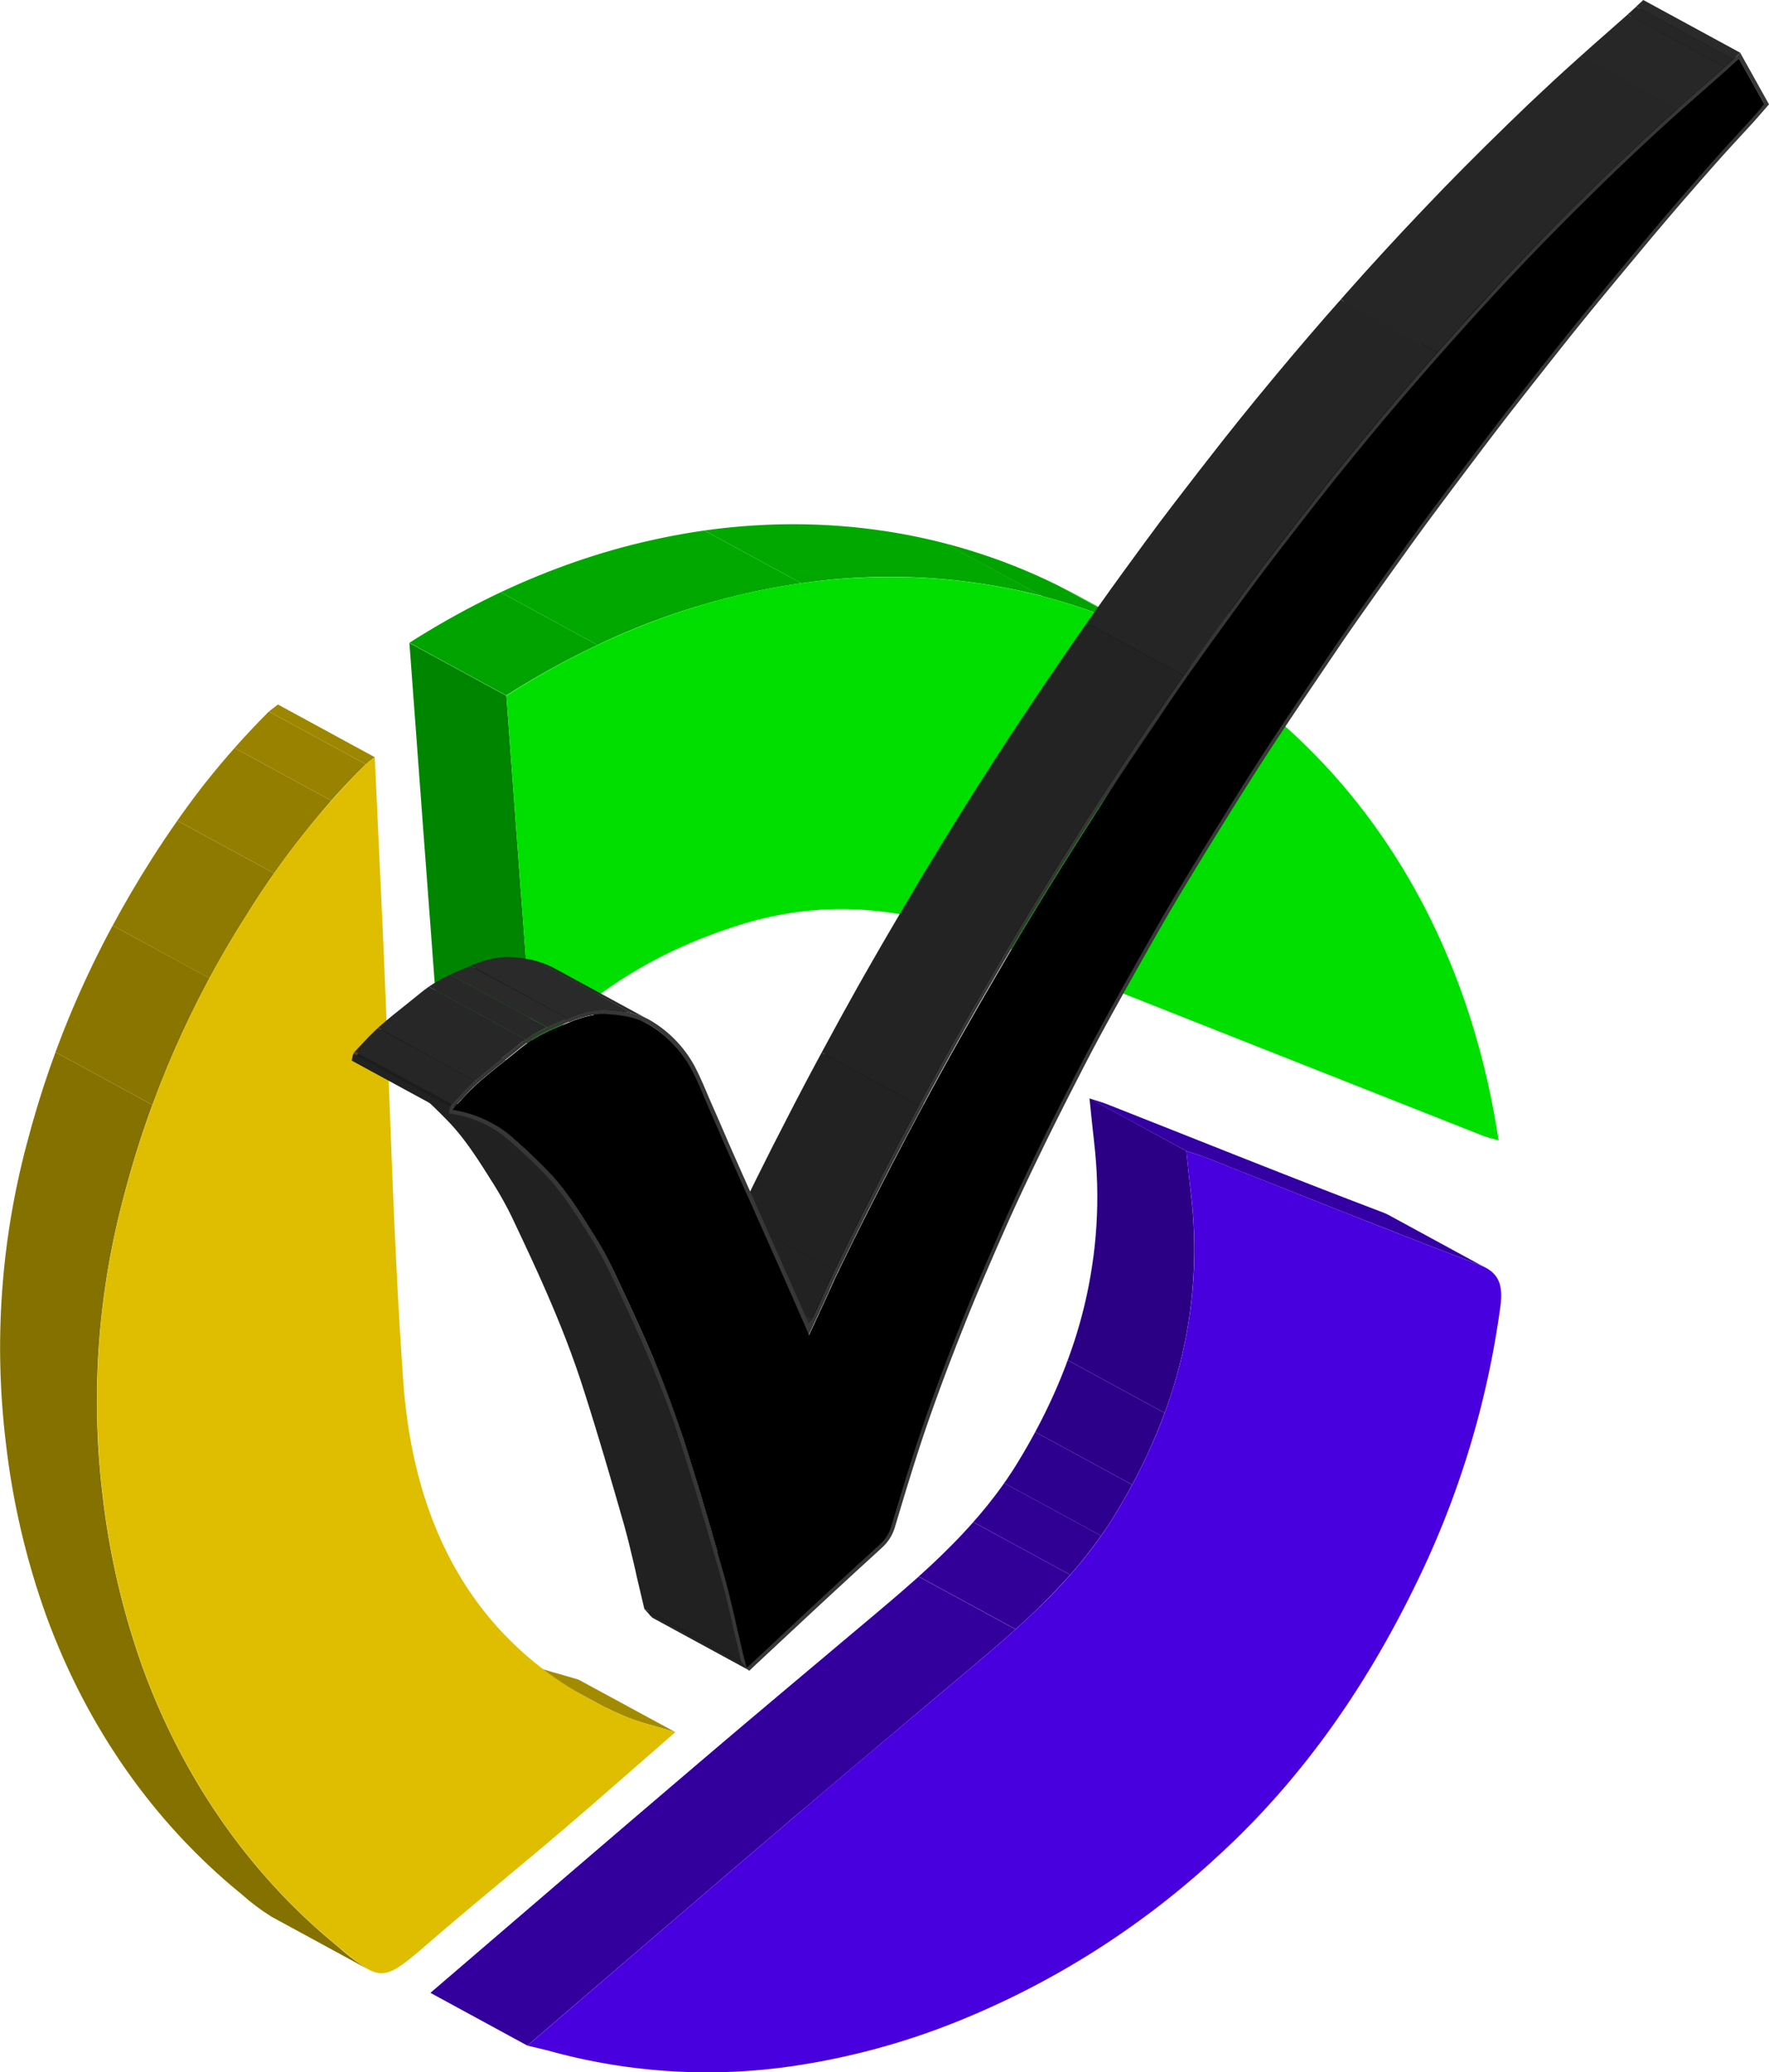 <svg id="Capa_1" data-name="Capa 1" xmlns="http://www.w3.org/2000/svg" xmlns:xlink="http://www.w3.org/1999/xlink" viewBox="0 0 415.93 487.2"><defs><style>.cls-1{fill:none;}.cls-2{isolation:isolate;}.cls-3{clip-path:url(#clip-path);}.cls-4{fill:#00a800;}.cls-5{fill:#00a300;}.cls-6{fill:#009e00;}.cls-7{clip-path:url(#clip-path-2);}.cls-8{fill:#008500;}.cls-9{clip-path:url(#clip-path-3);}.cls-10{clip-path:url(#clip-path-4);}.cls-11{fill:#00df00;}.cls-12{clip-path:url(#clip-path-5);}.cls-13{fill:#9e8700;}.cls-14{fill:#a38b00;}.cls-15{clip-path:url(#clip-path-6);}.cls-16{fill:#857100;}.cls-17{fill:#8a7500;}.cls-18{fill:#8f7a00;}.cls-19{fill:#947e00;}.cls-20{fill:#998200;}.cls-21{fill:#dfbd00;}.cls-22{clip-path:url(#clip-path-7);}.cls-23{fill:#3500a3;}.cls-24{fill:#33009e;}.cls-25{clip-path:url(#clip-path-8);}.cls-26{fill:#320099;}.cls-27{fill:#300094;}.cls-28{fill:#2e008f;}.cls-29{fill:#2d008a;}.cls-30{fill:#2b0085;}.cls-31{fill:#4800df;}.cls-32{fill:#282828;}.cls-33{fill:#202020;}.cls-34{fill:#2a2a2a;}.cls-35{clip-path:url(#clip-path-9);}.cls-36{clip-path:url(#clip-path-10);}.cls-37{clip-path:url(#clip-path-11);}.cls-38{fill:#232323;}.cls-39{fill:#252525;}.cls-40{fill:#262626;}.cls-41{clip-path:url(#clip-path-12);}.cls-42{clip-path:url(#clip-path-13);}.cls-43{clip-path:url(#clip-path-14);}.cls-44{clip-path:url(#clip-path-15);}.cls-45{clip-path:url(#clip-path-16);}.cls-46{fill:#222;}.cls-47{fill:#212121;}.cls-48{clip-path:url(#clip-path-17);}.cls-49{clip-path:url(#clip-path-18);}.cls-50{clip-path:url(#clip-path-19);}.cls-51{clip-path:url(#clip-path-20);}.cls-52{clip-path:url(#clip-path-21);}.cls-53{clip-path:url(#clip-path-22);}.cls-54{clip-path:url(#clip-path-23);}.cls-55{clip-path:url(#clip-path-24);}.cls-56{clip-path:url(#clip-path-25);}.cls-57{clip-path:url(#clip-path-26);}.cls-58{clip-path:url(#clip-path-27);}.cls-59{clip-path:url(#clip-path-28);}.cls-60{clip-path:url(#clip-path-29);}.cls-61{clip-path:url(#clip-path-30);}.cls-62{fill:#292929;}.cls-63{clip-path:url(#clip-path-31);}.cls-64{clip-path:url(#clip-path-32);}.cls-65{clip-path:url(#clip-path-33);}.cls-66{clip-path:url(#clip-path-34);}.cls-67{clip-path:url(#clip-path-35);}.cls-68{fill:#272727;}.cls-69{clip-path:url(#clip-path-36);}.cls-70{clip-path:url(#clip-path-37);}.cls-71{clip-path:url(#clip-path-38);}.cls-72{clip-path:url(#clip-path-39);}.cls-73{clip-path:url(#clip-path-40);}.cls-74{clip-path:url(#clip-path-41);}.cls-75{clip-path:url(#clip-path-42);}.cls-76{clip-path:url(#clip-path-43);}.cls-77{clip-path:url(#clip-path-44);}.cls-78{clip-path:url(#clip-path-45);}.cls-79{clip-path:url(#clip-path-46);}.cls-80{clip-path:url(#clip-path-47);}.cls-81{clip-path:url(#clip-path-48);}.cls-82{clip-path:url(#clip-path-49);}.cls-83{clip-path:url(#clip-path-50);}.cls-84{clip-path:url(#clip-path-51);}.cls-85{clip-path:url(#clip-path-52);}.cls-86{fill:#373737;}.cls-87{clip-path:url(#clip-path-53);}.cls-88{clip-path:url(#clip-path-54);}</style><clipPath id="clip-path" transform="translate(-20.51 90.24)"><path class="cls-1" d="M273.94,49.83l22.79,12.39c-26-14.14-56.37-19.76-87.8-15.34l-22.8-12.4C217.56,30.06,247.94,35.68,273.94,49.83Z"/></clipPath><clipPath id="clip-path-2" transform="translate(-20.51 90.24)"><path class="cls-1" d="M146.53,156.14l-22.79-12.4c-.52-.69-.85-.9-.89-1.18L145.65,155C145.69,155.23,146,155.45,146.53,156.14Z"/></clipPath><clipPath id="clip-path-3" transform="translate(-20.51 90.24)"><path class="cls-1" d="M145.65,155l-22.8-12.39q-3.07-40.87-6.08-81.68l22.8,12.4Q142.57,114.1,145.65,155Z"/></clipPath><clipPath id="clip-path-4" transform="translate(-20.51 90.24)"><path class="cls-1" d="M139.57,73.28l-22.8-12.4c22.82-14.57,46.37-23.17,69.36-26.4l22.8,12.4C185.94,50.11,162.38,58.71,139.57,73.28Z"/></clipPath><clipPath id="clip-path-5" transform="translate(-20.51 90.24)"><path class="cls-1" d="M159.33,309.38,136.53,297q3.58,1.95,7.44,3.64c3.85,1.69,8.06,2.62,12.55,4L179.31,317c-4.48-1.38-8.69-2.31-12.54-4Q162.9,311.33,159.33,309.38Z"/></clipPath><clipPath id="clip-path-6" transform="translate(-20.51 90.24)"><path class="cls-1" d="M107.12,372.78l-22.79-12.4a51.51,51.51,0,0,1-7-5.26C56.81,338.45,41,316,31.4,289.69a181.15,181.15,0,0,1-9.54-40.92,186.13,186.13,0,0,1,4.95-70.09A231,231,0,0,1,56,112,194.53,194.53,0,0,1,83.5,77.27c.59-.58,1.27-1,2.34-1.89l22.79,12.4a29.75,29.75,0,0,0-2.33,1.89,194.58,194.58,0,0,0-27.51,34.72,230.66,230.66,0,0,0-29.18,66.69,185.94,185.94,0,0,0-5,70.09,182.23,182.23,0,0,0,9.54,40.92c9.64,26.3,25.42,48.76,45.94,65.43A51.51,51.51,0,0,0,107.12,372.78Z"/></clipPath><clipPath id="clip-path-7" transform="translate(-20.51 90.24)"><path class="cls-1" d="M347.06,195.41l22.79,12.4a12.11,12.11,0,0,0-1.53-.69c-21.69-8.23-43.19-16.91-64.76-25.4-1.2-.48-2.46-.81-4.11-1.35L276.66,168c1.65.54,2.91.87,4.11,1.35,21.56,8.49,43.06,17.17,64.75,25.4A11.65,11.65,0,0,1,347.06,195.41Z"/></clipPath><clipPath id="clip-path-8" transform="translate(-20.51 90.24)"><path class="cls-1" d="M144.5,390.69l-22.79-12.4c21.56-18.49,42.41-36.45,63.35-54.28,13.62-11.62,27.34-23.06,41-34.58,12.52-10.54,24.83-21.25,33.77-35.89,14.6-23.89,21-48.85,17.93-75.24-.37-3.23-.69-6.49-1.09-10.33l22.79,12.4c.4,3.84.72,7.1,1.1,10.33,3.06,26.39-3.33,51.35-17.94,75.24-8.94,14.64-21.24,25.35-33.76,35.89-13.65,11.52-27.38,23-41,34.58C186.92,354.24,166.06,372.2,144.5,390.69Z"/></clipPath><clipPath id="clip-path-9" transform="translate(-20.51 90.24)"><path class="cls-1" d="M403.93-86.35l1.8-1.64,22.79,12.4-1.79,1.64Z"/></clipPath><clipPath id="clip-path-10" transform="translate(-20.51 90.24)"><path class="cls-1" d="M403.93-86.35l22.8,12.4-.8.71-1.07.95-22.79-12.4,1.07-1Z"/></clipPath><clipPath id="clip-path-11" transform="translate(-20.51 90.24)"><path class="cls-1" d="M333.47,63.08l-22.79-12.4c2.46-3.65,4.53-6.63,6.77-9.82,3.28-4.63,6.76-9.51,10.35-14.51,2.51-3.5,4.76-6.58,6.87-9.41C337.88,12.63,341.34,8,345.88,2c2.85-3.75,5.05-6.63,7.17-9.34,3.8-4.86,7.68-9.79,11.53-14.64,2.54-3.2,5.12-6.38,7.66-9.47,4.19-5.09,8.4-10.17,12.52-15.1,2.58-3.09,5.29-6.27,8.06-9.48,3.37-3.9,6.36-7.3,9.14-10.41,1.43-1.61,2.89-3.19,4.35-4.77,1-1.12,2.06-2.23,3.08-3.35.78-.86,1.53-1.73,2.31-2.63l22.79,12.4c-.78.9-1.53,1.77-2.31,2.63l-3.07,3.35c-1.46,1.58-2.92,3.16-4.36,4.77-2.78,3.11-5.76,6.51-9.13,10.41-2.77,3.2-5.48,6.39-8.07,9.48-4.12,4.93-8.33,10-12.51,15.1-2.55,3.09-5.12,6.27-7.67,9.47-3.85,4.85-7.73,9.78-11.53,14.64-2.11,2.71-4.32,5.59-7.16,9.34-4.55,6-8,10.62-11.22,14.93-2.11,2.83-4.36,5.91-6.86,9.4-3.6,5-7.08,9.89-10.35,14.52C338,56.45,335.93,59.43,333.47,63.08Z"/></clipPath><clipPath id="clip-path-12" transform="translate(-20.51 90.24)"><path class="cls-1" d="M402.07-84.69l22.79,12.4c-1,.92-2.09,1.83-3.12,2.75l-4.08,3.59-22.8-12.39c1.37-1.22,2.74-2.42,4.08-3.6Z"/></clipPath><clipPath id="clip-path-13" transform="translate(-20.51 90.24)"><path class="cls-1" d="M394.86-78.34l22.8,12.39-3.22,2.87c-3.73,3.37-7.48,6.84-11.18,10.34-2.44,2.3-5,4.78-7.82,7.54L377.39-55l-2.55-1.39-1.29-.7-.61-.33c-.09-.05-.19-.16-.29-.16,2.8-2.76,5.38-5.24,7.82-7.54,3.7-3.49,7.45-7,11.18-10.34Z"/></clipPath><clipPath id="clip-path-14" transform="translate(-20.51 90.24)"><path class="cls-1" d="M372.65-57.6l22.79,12.4Q394.26-44,393-42.8c-3.25,3.21-6.6,6.59-10,10.06-1.72,1.76-3.45,3.57-5.23,5.45l-13.37-7.28L362-35.91l-2.6-1.42-.66-.35-.64-.35-.64-.35-.63-.34-1.21-.66c-.17-.09-.38-.31-.57-.31,1.78-1.88,3.51-3.68,5.22-5.45,3.37-3.47,6.73-6.85,10-10.06C371.05-56,371.85-56.83,372.65-57.6Z"/></clipPath><clipPath id="clip-path-15" transform="translate(-20.51 90.24)"><path class="cls-1" d="M200.25,298l-22.8-12.4,6.31-5.89,22.79,12.4Z"/></clipPath><clipPath id="clip-path-16" transform="translate(-20.51 90.24)"><path class="cls-1" d="M207.81,290.88,185,278.48l10.12-9.4,4.35-4c1.69-1.53,3.38-3.07,5-4.63a9.51,9.51,0,0,0,2.8-4.43c2.42-8.11,4.8-16,7.48-23.82,2.42-7.08,5.24-14.62,8.6-23.06,2.66-6.7,5.64-13.73,9.64-22.85,2.38-5.39,5.09-11.2,8.53-18.3,3.24-6.69,6.56-13.2,9.38-18.7,2.36-4.59,4.88-9.31,7.46-14,3.36-6.09,6.93-12.43,10.61-18.87,2.71-4.74,5.45-9.39,8.14-13.8,3.74-6.16,7.69-12.55,11.74-19,3.08-4.9,6.15-9.67,9.14-14.18,4.16-6.28,8.46-12.64,12.62-18.78l22.79,12.4c-4.16,6.14-8.46,12.5-12.62,18.78-3,4.51-6.06,9.28-9.14,14.18-4,6.45-8,12.84-11.74,19-2.68,4.41-5.42,9-8.14,13.8-3.68,6.44-7.24,12.78-10.6,18.87-2.59,4.71-5.11,9.43-7.47,14-2.82,5.49-6.14,12-9.38,18.7-3.44,7.1-6.15,12.91-8.52,18.3-4,9.11-7,16.15-9.65,22.85-3.36,8.44-6.18,16-8.6,23.06-2.67,7.79-5.06,15.71-7.48,23.81a9.4,9.4,0,0,1-2.79,4.44q-2.52,2.34-5.06,4.63l-4.34,4C214.55,284.6,211.18,287.75,207.81,290.88Z"/></clipPath><clipPath id="clip-path-17" transform="translate(-20.51 90.24)"><path class="cls-1" d="M172.79,287.54l22.8,12.4,0,.09-22.8-12.4Z"/></clipPath><clipPath id="clip-path-18" transform="translate(-20.51 90.24)"><path class="cls-1" d="M355-39.69l22.79,12.4c-1.39,1.46-2.81,3-4.27,4.53-2.91,3.1-6,6.42-9,9.84-1.59,1.76-3.19,3.55-4.83,5.4l-13.3-7.23-5.11-2.78-.66-.36-.65-.35-1.28-.7-1.21-.66c-.18-.09-.39-.32-.58-.32,1.64-1.85,3.24-3.64,4.82-5.4,3.09-3.42,6.13-6.74,9-9.84C352.21-36.73,353.63-38.23,355-39.69Z"/></clipPath><clipPath id="clip-path-19" transform="translate(-20.51 90.24)"><path class="cls-1" d="M171.63,282.59l22.8,12.4c.39,1.63.77,3.28,1.16,4.95l-22.8-12.4C172.4,285.87,172,284.22,171.63,282.59Z"/></clipPath><clipPath id="clip-path-20" transform="translate(-20.51 90.24)"><path class="cls-1" d="M336.89-19.92q11.39,6.21,22.79,12.4l-4,4.52c-1.72,2-3.45,4-5.16,6l-22.8-12.4c1.72-2,3.45-4,5.17-6C334.27-16.95,335.59-18.45,336.89-19.92Z"/></clipPath><clipPath id="clip-path-21" transform="translate(-20.51 90.24)"><path class="cls-1" d="M327.75-9.42,350.55,3l-3.21,3.77-2.15,2.56L322.4-3.09l2.15-2.56Z"/></clipPath><clipPath id="clip-path-22" transform="translate(-20.51 90.24)"><path class="cls-1" d="M322.4-3.09l22.79,12.4c-1.93,2.31-3.9,4.69-6,7.23-.71.87-1.49,1.82-2.32,2.85L314.11,7l2.31-2.85C318.5,1.6,320.47-.78,322.4-3.09Z"/></clipPath><clipPath id="clip-path-23" transform="translate(-20.51 90.24)"><path class="cls-1" d="M167.85,267.27v0l22.79,12.4v0l-22.72-12.36,22.72,12.36c1,3.54,1.88,7.22,2.71,10.78l-22.72-12.36,22.72,12.36v0c.34,1.47.67,2.93,1,4.38l0,.12-22.8-12.4,0-.12c-.36-1.45-.7-2.91-1-4.38C169.74,274.52,168.88,270.83,167.85,267.27Z"/></clipPath><clipPath id="clip-path-24" transform="translate(-20.51 90.24)"><path class="cls-1" d="M314.11,7l22.79,12.4c-1.69,2.09-3.59,4.45-5.48,6.85-3.25,4.15-6.59,8.43-9.93,12.77L298.7,26.61c3.34-4.34,6.67-8.62,9.92-12.76C310.51,11.44,312.41,9.08,314.11,7Z"/></clipPath><clipPath id="clip-path-25" transform="translate(-20.51 90.24)"><path class="cls-1" d="M298.7,26.61,321.49,39l-1.24,1.61c-2.36,3.08-4.79,6.32-7.22,9.64-.9,1.22-1.84,2.51-2.8,3.83l-22.8-12.4,2.81-3.83c2.42-3.32,4.86-6.56,7.22-9.64Z"/></clipPath><clipPath id="clip-path-26" transform="translate(-20.51 90.24)"><path class="cls-1" d="M278.09,54.67,300.9,67.06c-2.69,3.8-5.44,7.76-8.34,12-1.25,1.82-2.49,3.65-3.72,5.47l-22.79-12.4,3.71-5.47C272.67,62.42,275.41,58.47,278.09,54.67Z"/></clipPath><clipPath id="clip-path-27" transform="translate(-20.51 90.24)"><path class="cls-1" d="M266.05,72.14l22.79,12.4q-3,4.45-5.9,8.86c-2.86,4.35-5.83,8.94-9.05,14-1,1.57-2,3.14-3,4.69L248.14,99.73q1.46-2.34,3-4.7c3.22-5.09,6.18-9.68,9-14C262.07,78.07,264.05,75.11,266.05,72.14Z"/></clipPath><clipPath id="clip-path-28" transform="translate(-20.51 90.24)"><path class="cls-1" d="M192.83,200.34l22.79,12.39,0,.05c-.32.74-.65,1.47-1,2.2-.79,1.72-1.59,3.44-2.41,5.23l-22.8-12.4c.83-1.79,1.63-3.51,2.42-5.23.33-.73.66-1.46,1-2.2Z"/></clipPath><clipPath id="clip-path-29" transform="translate(-20.51 90.24)"><path class="cls-1" d="M194.9,195.87l22.79,12.4-.28.57c-.62,1.28-1.22,2.61-1.79,3.89l-22.79-12.39c.57-1.29,1.16-2.62,1.79-3.9Z"/></clipPath><clipPath id="clip-path-30" transform="translate(-20.51 90.24)"><path class="cls-1" d="M248.14,99.73l22.79,12.39c-2.1,3.36-4.14,6.66-6.1,9.85-1,1.68-2,3.32-3,4.92q-11.38-6.21-22.79-12.4c1-1.6,2-3.24,3-4.92C244,106.38,246,103.08,248.14,99.73Z"/></clipPath><clipPath id="clip-path-31" transform="translate(-20.51 90.24)"><path class="cls-1" d="M211.41,219.87l-22.79-12.4c.83-1.79,1.62-3.51,2.41-5.23.33-.72.66-1.46,1-2.18.59-1.31,1.19-2.67,1.84-4l22.79,12.4c-.65,1.31-1.25,2.67-1.84,4-.32.73-.65,1.47-1,2.19C213,216.36,212.24,218.08,211.41,219.87Z"/></clipPath><clipPath id="clip-path-32" transform="translate(-20.51 90.24)"><path class="cls-1" d="M210.21,165.59l3.09,1.68,3.08,1.68L233,178c-2.28,4.34-4.66,8.94-7.19,13.93-2.67,5.24-5.31,10.61-8.12,16.35L195.1,196l-.11-.06-.06,0,0,0c2.81-5.74,5.44-11.1,8.11-16.35C205.55,174.53,207.93,169.93,210.21,165.59Z"/></clipPath><clipPath id="clip-path-33" transform="translate(-20.51 90.24)"><path class="cls-1" d="M239.05,114.49q11.4,6.2,22.79,12.4c-1.83,3-3.56,5.94-5.22,8.79-3.36,5.74-7.25,12.41-10.94,19C243.79,158,241.9,161.43,240,165l-22.79-12.4c1.93-3.55,3.82-7,5.71-10.33,3.69-6.56,7.57-13.23,10.93-19C235.49,120.43,237.22,117.52,239.05,114.49Z"/></clipPath><clipPath id="clip-path-34" transform="translate(-20.51 90.24)"><path class="cls-1" d="M217.18,152.58,240,165q-2.19,4-4.45,8.27c-.83,1.55-1.67,3.12-2.52,4.74q-11.38-6.21-22.79-12.4l2.51-4.74Q215,156.57,217.18,152.58Z"/></clipPath><clipPath id="clip-path-35" transform="translate(-20.51 90.24)"><path class="cls-1" d="M216.64,208.48l-22.79-12.4c2.92-6,5.64-11.52,8.39-16.94,3.49-6.86,6.67-13,9.72-18.69,3.55-6.64,6.87-12.72,10.18-18.62,3.7-6.57,7.59-13.24,11-19,2.55-4.37,5.24-8.86,8.23-13.73,2.86-4.68,5.91-9.58,9.07-14.55s6.19-9.69,9.06-14c3.11-4.73,6.35-9.56,9.63-14.34,3.49-5.11,6.74-9.79,9.95-14.29,3.62-5.12,7.34-10.19,10.54-14.56,2.43-3.32,4.87-6.57,7.24-9.65,3.75-4.89,7.51-9.74,11.17-14.4,2.82-3.59,5.66-7.08,7.81-9.72,2.86-3.49,5.52-6.69,8.14-9.8,2.77-3.28,5.59-6.57,8.38-9.77,3.08-3.53,6-6.78,8.8-9.93,3.1-3.43,6.14-6.74,9.06-9.87,3.34-3.57,6.46-6.83,9.51-10,3.37-3.47,6.73-6.85,10-10.08,3.78-3.73,7.14-7,10.28-10,3.7-3.5,7.46-7,11.2-10.34,2.41-2.19,4.9-4.37,7.3-6.48,1.39-1.23,2.8-2.46,4.19-3.7.85-.76,1.7-1.52,2.58-2.34L428-76.3c-.88.82-1.72,1.58-2.57,2.34l-4.2,3.7c-2.4,2.1-4.88,4.29-7.3,6.48-3.74,3.36-7.5,6.84-11.2,10.34-3.13,3-6.49,6.22-10.27,9.95-3.25,3.22-6.61,6.61-10,10.08-3.06,3.16-6.17,6.42-9.52,10-2.91,3.13-6,6.44-9,9.87-2.84,3.15-5.72,6.4-8.81,9.93-2.79,3.2-5.61,6.48-8.38,9.77-2.62,3.11-5.28,6.31-8.13,9.8-2.16,2.64-5,6.13-7.81,9.72-3.66,4.66-7.43,9.5-11.18,14.4-2.37,3.08-4.81,6.33-7.24,9.65-3.19,4.36-6.91,9.44-10.54,14.56-3.2,4.5-6.46,9.18-9.95,14.28-3.28,4.79-6.51,9.62-9.63,14.35-2.87,4.36-5.83,9-9.06,14s-6.21,9.87-9.07,14.55c-3,4.87-5.68,9.36-8.23,13.73-3.36,5.75-7.25,12.42-10.94,19-3.31,5.9-6.64,12-10.18,18.62-3.06,5.72-6.23,11.83-9.72,18.69C222.28,197,219.56,202.51,216.64,208.48Z"/></clipPath><clipPath id="clip-path-36" transform="translate(-20.51 90.24)"><path class="cls-1" d="M167.85,267.25c-2.72-9.48-5.91-20.5-9.38-31.33l22.79,12.4c3.47,10.83,6.66,21.85,9.38,31.33Z"/></clipPath><clipPath id="clip-path-37" transform="translate(-20.51 90.24)"><path class="cls-1" d="M158.47,235.92v0l22.8,12.4v0Z"/></clipPath><clipPath id="clip-path-38" transform="translate(-20.51 90.24)"><path class="cls-1" d="M141.5,195.16a83.38,83.38,0,0,0-4.89-8.63q11.4,6.19,22.79,12.4h0l-22.71-12.35,22.71,12.35a83.84,83.84,0,0,1,4.87,8.6l-22.74-12.37,22.74,12.37v0l0,.05-22.68-12.34,22.68,12.34c3.47,7.3,6.83,14.47,9.9,21.78L151.48,217l22.74,12.37,0,0v0l-22.74-12.37,22.74,12.37c2.76,6.58,5.05,12.74,7,18.84l-22.8-12.4c-2-6.11-4.25-12.28-7-18.87C148.36,209.68,145,202.49,141.5,195.16Z"/></clipPath><clipPath id="clip-path-39" transform="translate(-20.51 90.24)"><path class="cls-1" d="M149.89,138l22.79,12.4c.28.15.55.31.82.48a27.19,27.19,0,0,1,9.34,9.8c1.18,2.17,2.18,4.53,3.15,6.81.37.88.74,1.76,1.12,2.63.67,1.51,1.33,3,2,4.56s1.42,3.33,2.16,5q2.94,6.63,5.9,13.26,2.11,4.78,4.24,9.55,3.56,8,7.09,16.05c.39.87.76,1.75,1.17,2.7l-22.8-12.4c-.4-.95-.77-1.83-1.16-2.7q-3.52-8-7.09-16.05-2.12-4.77-4.24-9.55l-5.91-13.26c-.73-1.66-1.44-3.33-2.16-5s-1.31-3.05-2-4.56c-.39-.87-.75-1.75-1.13-2.63-1-2.28-2-4.64-3.15-6.81a27.08,27.08,0,0,0-9.33-9.8C150.44,138.33,150.17,138.17,149.89,138Z"/></clipPath><clipPath id="clip-path-40" transform="translate(-20.51 90.24)"><path class="cls-1" d="M140.53,135.77a22.55,22.55,0,0,1,9.36,2.25l22.79,12.4a22.5,22.5,0,0,0-9.35-2.25Z"/></clipPath><clipPath id="clip-path-41" transform="translate(-20.51 90.24)"><path class="cls-1" d="M137.44,135.9a14.71,14.71,0,0,1,3.09-.13l22.8,12.4h0L140.58,135.8l22.74,12.37a14.72,14.72,0,0,0-3.09.12Z"/></clipPath><clipPath id="clip-path-42" transform="translate(-20.51 90.24)"><path class="cls-1" d="M137.43,135.9h0l22.79,12.39h0Z"/></clipPath><clipPath id="clip-path-43" transform="translate(-20.51 90.24)"><path class="cls-1" d="M126.08,172.22c-2.93-3-5.4-5.3-7.75-7.32l22.8,12.4c2.34,2,4.79,4.32,7.71,7.29l-22.68-12.34,22.68,12.34,0,0,0,0-22.74-12.37,22.74,12.37c4,4.05,7.12,8.87,10.5,14.29q-11.39-6.21-22.79-12.4C133.22,181.1,130.09,176.28,126.08,172.22Z"/></clipPath><clipPath id="clip-path-44" transform="translate(-20.51 90.24)"><path class="cls-1" d="M118.33,164.9l0,0,22.8,12.4,0,0-11.39-6.19-5.92-3.22-1.43-.78-1.39-.76A29.91,29.91,0,0,1,118.33,164.9Z"/></clipPath><clipPath id="clip-path-45" transform="translate(-20.51 90.24)"><path class="cls-1" d="M131.54,137.64a24.34,24.34,0,0,1,5.89-1.74l22.8,12.4a24.26,24.26,0,0,0-5.9,1.74Q142.95,143.83,131.54,137.64Z"/></clipPath><clipPath id="clip-path-46" transform="translate(-20.51 90.24)"><path class="cls-1" d="M150.36,137.13l22.79,12.4a23.26,23.26,0,0,0-9.65-2.32,15.72,15.72,0,0,0-3.27.12A26.11,26.11,0,0,0,154,149.2l-22.8-12.39a25.58,25.58,0,0,1,6.29-1.87,15.67,15.67,0,0,1,3.26-.13A23.34,23.34,0,0,1,150.36,137.13Z"/></clipPath><clipPath id="clip-path-47" transform="translate(-20.51 90.24)"><path class="cls-1" d="M118.3,164.88a30.16,30.16,0,0,0-5.24-3.65l22.79,12.4a30.62,30.62,0,0,1,5.25,3.65l-11.39-6.19-7.34-4-1.4-.76C120.17,165.9,119.06,165.4,118.3,164.88Z"/></clipPath><clipPath id="clip-path-48" transform="translate(-20.51 90.24)"><path class="cls-1" d="M112.58,162.11l22.79,12.4a29.74,29.74,0,0,1,5.13,3.56c2.34,2,4.79,4.32,7.73,7.3,3.94,4,7.05,8.78,10.42,14.17a87.06,87.06,0,0,1,4.85,8.55c3.47,7.32,6.84,14.5,9.92,21.83,2.76,6.57,5,12.72,7,18.8,3.47,10.82,6.66,21.86,9.39,31.35,1,3.53,1.87,7.21,2.7,10.78.34,1.46.68,2.92,1,4.38.42,1.7.81,3.41,1.21,5.15L172,288c-.41-1.74-.8-3.45-1.21-5.15-.35-1.46-.69-2.92-1-4.38-.84-3.56-1.7-7.25-2.71-10.78-2.72-9.49-5.92-20.53-9.39-31.35-1.94-6.08-4.23-12.23-7-18.8-3.07-7.33-6.45-14.51-9.92-21.83a85,85,0,0,0-4.84-8.55c-3.37-5.38-6.48-10.18-10.43-14.17-2.93-3-5.39-5.29-7.73-7.3A29.67,29.67,0,0,0,112.58,162.11Z"/></clipPath><clipPath id="clip-path-49" transform="translate(-20.51 90.24)"><path class="cls-1" d="M112.4,160.81l22.8,12.4a39.9,39.9,0,0,0-7.9-3.2l-22.8-12.4A39.65,39.65,0,0,1,112.4,160.81Z"/></clipPath><clipPath id="clip-path-50" transform="translate(-20.51 90.24)"><path class="cls-1" d="M110.22,151.77c2.07-1.8,4.23-3.52,6.32-5.18L139.34,159c-2.09,1.66-4.25,3.38-6.3,5.17L110.33,151.8,133,164.15l0,0h0L110.3,151.83l12.85,7,2.95,1.6,1.45.79,4.16,2.26c.39.21.85.71,1.3.71a56.28,56.28,0,0,0-4.22,4.24c-.36.39-.72.78-1.26,1.41l-22.79-12.4c.53-.63.89-1,1.26-1.41A56.42,56.42,0,0,1,110.22,151.77Z"/></clipPath><clipPath id="clip-path-51" transform="translate(-20.51 90.24)"><path class="cls-1" d="M104.74,157.43h0l22.79,12.4h0Z"/></clipPath><clipPath id="clip-path-52" transform="translate(-20.51 90.24)"><path class="cls-1" d="M104.74,157.43l22.79,12.4c-.19.24-.41.5-.67.81l-22.79-12.4Z"/></clipPath><clipPath id="clip-path-53" transform="translate(-20.51 90.24)"><path class="cls-1" d="M126.73,169.36,103.94,157l1.47-1.58a58.82,58.82,0,0,1,4.32-4.33c2.08-1.82,4.27-3.56,6.38-5.24l3.52-2.83c3.57-2.92,7.61-4.58,11.52-6.17L154,149.2c-3.91,1.6-7.95,3.26-11.53,6.18-1.16,1-2.34,1.89-3.52,2.83-2.11,1.68-4.29,3.42-6.38,5.23a56.93,56.93,0,0,0-4.31,4.34Z"/></clipPath><clipPath id="clip-path-54" transform="translate(-20.51 90.24)"><path class="cls-1" d="M126,171.52l-22.79-12.4c.24-1.55.43-1.88.71-2.16l22.79,12.4C126.46,169.64,126.26,170,126,171.52Z"/></clipPath></defs><g class="cls-2"><g class="cls-2"><g class="cls-3"><g class="cls-2"><path class="cls-4" d="M208.93,46.88l-22.8-12.4a144.71,144.71,0,0,1,56.62,3l22.8,12.4a144.73,144.73,0,0,0-56.62-3" transform="translate(-20.51 90.24)"/><path class="cls-5" d="M265.55,49.92l-22.8-12.4a137.71,137.71,0,0,1,26.11,9.68l22.79,12.4a137.62,137.62,0,0,0-26.1-9.68" transform="translate(-20.51 90.24)"/><path class="cls-6" d="M291.65,59.6,268.86,47.2c1.71.84,3.4,1.71,5.08,2.63l22.79,12.39c-1.67-.91-3.37-1.78-5.08-2.62" transform="translate(-20.51 90.24)"/></g></g></g><g class="cls-2"><g class="cls-7"><g class="cls-2"><path class="cls-8" d="M146.53,156.14l-22.79-12.4c-.52-.69-.85-.9-.89-1.18L145.65,155c0,.28.36.5.88,1.19" transform="translate(-20.51 90.24)"/></g></g></g><g class="cls-2"><g class="cls-9"><g class="cls-2"><path class="cls-8" d="M145.65,155l-22.8-12.39q-3.07-40.87-6.08-81.68l22.8,12.4q3,40.82,6.08,81.67" transform="translate(-20.51 90.24)"/></g></g></g><g class="cls-2"><g class="cls-10"><g class="cls-2"><path class="cls-5" d="M139.57,73.28l-22.8-12.4A194.45,194.45,0,0,1,138.23,49L161,61.4a192.65,192.65,0,0,0-21.46,11.88" transform="translate(-20.51 90.24)"/><path class="cls-4" d="M161,61.4,138.23,49a166.53,166.53,0,0,1,47.9-14.52l22.8,12.4A166.53,166.53,0,0,0,161,61.4" transform="translate(-20.51 90.24)"/></g></g></g><path class="cls-11" d="M208.93,46.88c78.45-11,150.34,40.49,163.93,131-1.36-.41-2.66-.68-3.85-1.16q-58.74-23.21-117.49-46.46c-14.08-5.57-28.66-8.16-44-6a80.73,80.73,0,0,0-13.39,3.06c-16.45,5.2-31.63,13.48-44.75,26.76a22,22,0,0,1-2.84,2.11c-.52-.69-.84-.91-.88-1.19q-3.09-40.86-6.08-81.67C162.38,58.71,185.94,50.11,208.93,46.88Z" transform="translate(-20.51 90.24)"/></g><g class="cls-2"><g class="cls-2"><g class="cls-12"><g class="cls-2"><path class="cls-13" d="M159.33,309.38,136.53,297c1.13.61,2.27,1.21,3.44,1.78l22.79,12.4c-1.16-.57-2.31-1.17-3.43-1.78" transform="translate(-20.51 90.24)"/><path class="cls-14" d="M162.76,311.16,140,298.76c1.31.64,2.64,1.26,4,1.86,3.85,1.69,8.06,2.62,12.55,4L179.31,317c-4.48-1.38-8.69-2.31-12.54-4-1.36-.6-2.7-1.22-4-1.86" transform="translate(-20.51 90.24)"/></g></g></g><g class="cls-2"><g class="cls-15"><g class="cls-2"><path class="cls-16" d="M107.12,372.78l-22.79-12.4a51.51,51.51,0,0,1-7-5.26C56.81,338.45,41,316,31.4,289.69a181.15,181.15,0,0,1-9.54-40.92,186.13,186.13,0,0,1,4.95-70.09q2.84-10.92,6.74-21.55l22.79,12.4q-3.9,10.62-6.73,21.55a185.94,185.94,0,0,0-5,70.09,182.23,182.23,0,0,0,9.54,40.92c9.64,26.3,25.42,48.76,45.94,65.43a51.51,51.51,0,0,0,7,5.26" transform="translate(-20.51 90.24)"/><path class="cls-17" d="M56.34,169.53l-22.79-12.4A231.43,231.43,0,0,1,47,127.36l22.8,12.4a231.49,231.49,0,0,0-13.41,29.77" transform="translate(-20.51 90.24)"/><path class="cls-18" d="M69.75,139.76,47,127.36q4.23-7.85,9-15.37,3-4.72,6.2-9.28L85,115.11q-3.19,4.55-6.2,9.28-4.82,7.52-9,15.37" transform="translate(-20.51 90.24)"/><path class="cls-19" d="M85,115.11,62.2,102.71A196,196,0,0,1,75.62,85.59L98.41,98A196,196,0,0,0,85,115.11" transform="translate(-20.51 90.24)"/><path class="cls-20" d="M98.41,98,75.62,85.59q3.78-4.29,7.88-8.32l.23-.22,22.8,12.4a2.39,2.39,0,0,0-.23.22c-2.74,2.68-5.36,5.46-7.89,8.32" transform="translate(-20.51 90.24)"/><path class="cls-13" d="M106.53,89.45l-22.8-12.4c.54-.48,1.18-.93,2.11-1.67l22.79,12.4c-.93.74-1.57,1.19-2.1,1.67" transform="translate(-20.51 90.24)"/></g></g></g><path class="cls-21" d="M108.63,87.78c.67,14.82,1.35,29.15,2,43.5,1.51,34.36,2.27,68.94,4.69,103.12C118,272.33,135,299.12,166.77,313c3.85,1.69,8.06,2.62,12.54,4-9.05,7.86-17.64,15.45-26.36,22.91-10.46,8.91-21.12,17.54-31.51,26.52-5.19,4.5-8,6.84-10.53,7.19-2.88.41-5.43-1.71-10.78-6.12-20.52-16.67-36.3-39.13-45.94-65.43a182.23,182.23,0,0,1-9.54-40.92,185.94,185.94,0,0,1,5-70.09,230.66,230.66,0,0,1,29.18-66.69A194.58,194.58,0,0,1,106.3,89.67,29.75,29.75,0,0,1,108.63,87.78Z" transform="translate(-20.51 90.24)"/></g><g class="cls-2"><g class="cls-2"><g class="cls-22"><g class="cls-2"><path class="cls-23" d="M299.45,180.37,276.66,168c1.65.54,2.91.87,4.11,1.35,21.56,8.49,43.06,17.17,64.75,25.4.41.15.79.32,1.15.49l22.79,12.4a11.84,11.84,0,0,0-1.14-.49c-21.69-8.23-43.19-16.91-64.76-25.4-1.2-.48-2.46-.81-4.11-1.35" transform="translate(-20.51 90.24)"/><path class="cls-24" d="M369.46,207.61l-22.79-12.4.39.2,22.79,12.4-.39-.2" transform="translate(-20.51 90.24)"/></g></g></g><g class="cls-2"><g class="cls-25"><g class="cls-2"><path class="cls-24" d="M144.5,390.69l-22.79-12.4c21.56-18.49,42.41-36.45,63.35-54.28,13.62-11.62,27.34-23.06,41-34.58,3.53-3,7-5.95,10.45-9l22.8,12.4c-3.42,3.08-6.93,6.06-10.45,9-13.65,11.52-27.38,23-41,34.58-20.93,17.83-41.79,35.79-63.35,54.28" transform="translate(-20.51 90.24)"/><path class="cls-26" d="M259.3,292.8l-22.8-12.4a156.62,156.62,0,0,0,12.85-12.79L272.14,280A158.1,158.1,0,0,1,259.3,292.8" transform="translate(-20.51 90.24)"/><path class="cls-27" d="M272.14,280l-22.79-12.4a104.24,104.24,0,0,0,7.26-9.18l22.79,12.4a104.24,104.24,0,0,1-7.26,9.18" transform="translate(-20.51 90.24)"/><path class="cls-28" d="M279.4,270.83l-22.79-12.4q1.67-2.37,3.21-4.89c1.44-2.36,2.81-4.73,4.09-7.12l22.79,12.4q-1.92,3.58-4.09,7.12c-1,1.68-2.1,3.31-3.21,4.89" transform="translate(-20.51 90.24)"/><path class="cls-29" d="M286.7,258.82l-22.79-12.4a131.15,131.15,0,0,0,7.64-16.88l22.79,12.4a129.8,129.8,0,0,1-7.64,16.88" transform="translate(-20.51 90.24)"/><path class="cls-30" d="M294.34,241.94l-22.79-12.4a109.79,109.79,0,0,0,6.2-51.24c-.37-3.23-.69-6.49-1.09-10.33l22.79,12.4c.4,3.84.72,7.1,1.1,10.33a109.79,109.79,0,0,1-6.21,51.24" transform="translate(-20.51 90.24)"/></g></g></g><path class="cls-31" d="M299.45,180.37c1.65.54,2.91.87,4.11,1.35,21.57,8.49,43.07,17.17,64.76,25.4,4.5,1.7,5.6,4.51,5,9.49a213.07,213.07,0,0,1-20,65.78C341.57,306.52,326.54,328.11,307,346A199.41,199.41,0,0,1,247,384.45a169.48,169.48,0,0,1-40.31,11.09A139.21,139.21,0,0,1,151,392.3c-1.92-.55-3.92-1-6.48-1.61,21.56-18.49,42.42-36.45,63.35-54.28,13.62-11.62,27.35-23.06,41-34.58,12.52-10.54,24.82-21.25,33.76-35.89,14.61-23.89,21-48.85,17.94-75.24C300.17,187.47,299.85,184.21,299.45,180.37Z" transform="translate(-20.51 90.24)"/></g><g class="cls-2"><polygon class="cls-32" points="413.99 25.46 391.19 13.06 392.02 12.09 414.81 24.49 413.99 25.46"/><polygon class="cls-33" points="414.81 24.49 392.02 12.09 386.08 1.45 408.88 13.85 414.81 24.49"/><polygon points="408.02 14.64 385.22 2.24 386.08 1.45 408.88 13.85 408.02 14.64"/><polygon class="cls-34" points="407.5 13.94 384.7 1.54 386.37 0 409.17 12.4 407.5 13.94"/><g class="cls-2"><g class="cls-35"><g class="cls-2"><path d="M426.56-73.8l-22.8-12.4c.65-.58,1.29-1.18,2-1.79l22.79,12.4-2,1.79" transform="translate(-20.51 90.24)"/></g></g></g><g class="cls-2"><g class="cls-36"><g class="cls-2"><path d="M414.36-63l-22.79-12.4.08-.07c2.42-2.17,4.89-4.35,7.29-6.46l4.2-3.7.62-.56,22.8,12.4-.63.56c-1.39,1.24-2.8,2.47-4.19,3.7-2.4,2.11-4.88,4.29-7.3,6.46l-.08.07" transform="translate(-20.51 90.24)"/><path d="M426.56-73.8l-22.8-12.4c.65-.58,1.29-1.18,2-1.79l22.79,12.4-2,1.79" transform="translate(-20.51 90.24)"/></g></g></g><g class="cls-2"><g class="cls-37"><g class="cls-2"><path class="cls-38" d="M333.47,63.08l-22.79-12.4c2.2-3.26,4.08-6,6.06-8.8l22.79,12.4c-2,2.82-3.86,5.54-6.06,8.8" transform="translate(-20.51 90.24)"/><path class="cls-39" d="M339.53,54.28l-22.79-12.4.71-1c3.28-4.63,6.76-9.51,10.35-14.51,2.51-3.5,4.76-6.58,6.87-9.41C337.88,12.63,341.34,8,345.88,2c2.85-3.75,5.05-6.63,7.17-9.34,3.8-4.86,7.68-9.79,11.53-14.64,2.54-3.2,5.12-6.38,7.66-9.47,4.19-5.09,8.4-10.17,12.52-15.1,2.58-3.09,5.29-6.27,8.06-9.48,2.39-2.75,4.57-5.26,6.63-7.59l22.8,12.4c-2.06,2.33-4.25,4.83-6.63,7.59-2.77,3.2-5.48,6.39-8.07,9.48-4.12,4.93-8.33,10-12.51,15.1-2.55,3.09-5.12,6.27-7.67,9.47-3.85,4.85-7.73,9.78-11.53,14.64-2.11,2.71-4.32,5.59-7.16,9.34-4.55,6-8,10.62-11.22,14.93-2.11,2.83-4.36,5.91-6.86,9.4-3.6,5-7.08,9.89-10.35,14.52l-.72,1" transform="translate(-20.51 90.24)"/><path class="cls-40" d="M422.25-51.21l-22.8-12.4c.86-1,1.69-1.91,2.51-2.82,1.43-1.61,2.89-3.19,4.35-4.77,1-1.12,2.06-2.23,3.08-3.35l.68-.76,22.79,12.4-.68.76-3.07,3.35c-1.46,1.58-2.92,3.16-4.36,4.77-.82.91-1.65,1.85-2.5,2.82" transform="translate(-20.51 90.24)"/><path class="cls-39" d="M432.86-62.91l-22.79-12.4,1.63-1.87,22.79,12.4-1.63,1.87" transform="translate(-20.51 90.24)"/></g></g></g><g class="cls-2"><g class="cls-41"><g class="cls-2"><path d="M414.36-63l-22.79-12.4.08-.07c2.42-2.17,4.89-4.35,7.29-6.46l4.2-3.7.62-.56,22.8,12.4-.63.56c-1.39,1.24-2.8,2.47-4.19,3.7-2.4,2.11-4.88,4.29-7.3,6.46l-.08.07" transform="translate(-20.51 90.24)"/></g></g></g><g class="cls-2"><g class="cls-42"><g class="cls-2"><path d="M359.23-7l-22.79-12.4c1.79-2,3.54-4,5.27-5.91,3.09-3.42,6.13-6.74,9-9.84,3.34-3.58,6.44-6.84,9.49-10,3.37-3.47,6.73-6.85,10-10.06,3.77-3.74,7.12-7,10.25-9.94,3.67-3.47,7.4-6.92,11.1-10.27L414.36-63c-3.7,3.35-7.43,6.8-11.1,10.27-3.13,3-6.48,6.2-10.25,9.94-3.25,3.21-6.6,6.59-10,10.06-3.05,3.14-6.16,6.4-9.5,10-2.91,3.1-6,6.42-9,9.84C362.78-11,361-9,359.23-7" transform="translate(-20.51 90.24)"/><path d="M414.36-63l-22.79-12.4.08-.07c2.42-2.17,4.89-4.35,7.29-6.46l4.2-3.7.62-.56,22.8,12.4-.63.56c-1.39,1.24-2.8,2.47-4.19,3.7-2.4,2.11-4.88,4.29-7.3,6.46l-.08.07" transform="translate(-20.51 90.24)"/></g></g></g><polygon class="cls-34" points="186.05 382.29 163.25 369.89 164.51 368.72 187.31 381.12 186.05 382.29"/><g class="cls-2"><g class="cls-43"><g class="cls-2"><path d="M359.23-7l-22.79-12.4c1.79-2,3.54-4,5.27-5.91,3.09-3.42,6.13-6.74,9-9.84,3.34-3.58,6.44-6.84,9.49-10,3.37-3.47,6.73-6.85,10-10.06,3.77-3.74,7.12-7,10.25-9.94,3.67-3.47,7.4-6.92,11.1-10.27L414.36-63c-3.7,3.35-7.43,6.8-11.1,10.27-3.13,3-6.48,6.2-10.25,9.94-3.25,3.21-6.6,6.59-10,10.06-3.05,3.14-6.16,6.4-9.5,10-2.91,3.1-6,6.42-9,9.84C362.78-11,361-9,359.23-7" transform="translate(-20.51 90.24)"/></g></g></g><g class="cls-2"><g class="cls-44"><g class="cls-2"><path class="cls-40" d="M200.25,298l-22.8-12.4,6.31-5.89,22.79,12.4-6.3,5.89" transform="translate(-20.51 90.24)"/></g></g></g><g class="cls-2"><g class="cls-45"><g class="cls-2"><path class="cls-40" d="M207.81,290.88,185,278.48l10.12-9.4,4.35-4c1.69-1.53,3.38-3.07,5-4.63a8.71,8.71,0,0,0,.8-.81l22.79,12.4a10,10,0,0,1-.79.81q-2.52,2.34-5.06,4.63l-4.34,4c-3.39,3.12-6.76,6.27-10.13,9.4" transform="translate(-20.51 90.24)"/><path class="cls-39" d="M228.13,272.08l-22.79-12.4a10.54,10.54,0,0,0,.68-.85l22.79,12.39a9.16,9.16,0,0,1-.68.86" transform="translate(-20.51 90.24)"/><path class="cls-38" d="M228.81,271.22,206,258.83c.2-.3.39-.61.56-.92l22.8,12.39a7.85,7.85,0,0,1-.57.92" transform="translate(-20.51 90.24)"/><path class="cls-46" d="M229.38,270.3l-22.8-12.39a10.32,10.32,0,0,0,.55-1.22l22.79,12.4a8.24,8.24,0,0,1-.54,1.21" transform="translate(-20.51 90.24)"/><path class="cls-47" d="M229.92,269.09l-22.79-12.4q.12-.31.21-.63c2.42-8.11,4.8-16,7.48-23.82,1-2.87,2-5.81,3.15-8.87l22.79,12.4q-1.68,4.57-3.15,8.87c-2.67,7.79-5.06,15.71-7.48,23.81-.06.22-.13.43-.21.64" transform="translate(-20.51 90.24)"/><path class="cls-46" d="M240.76,235.77,218,223.37c1.64-4.47,3.45-9.17,5.45-14.19,2.66-6.7,5.64-13.73,9.64-22.85,2.38-5.39,5.09-11.2,8.53-18.3,3.24-6.69,6.56-13.2,9.38-18.7,1.53-3,3.13-6,4.77-9.07l22.8,12.4q-2.46,4.58-4.78,9.07c-2.82,5.49-6.14,12-9.38,18.7-3.44,7.1-6.15,12.91-8.52,18.3-4,9.11-7,16.15-9.65,22.85-2,5-3.8,9.72-5.45,14.19" transform="translate(-20.51 90.24)"/><path class="cls-38" d="M278.54,152.66l-22.8-12.4q1.33-2.47,2.69-4.95c3.36-6.09,6.93-12.43,10.61-18.87,2.71-4.74,5.45-9.39,8.14-13.8,3.74-6.16,7.69-12.55,11.74-19,3.08-4.9,6.15-9.67,9.14-14.18,4.16-6.28,8.46-12.64,12.62-18.78l22.79,12.4c-4.16,6.14-8.46,12.5-12.62,18.78-3,4.51-6.06,9.28-9.14,14.18-4,6.45-8,12.84-11.74,19-2.68,4.41-5.42,9-8.14,13.8-3.68,6.44-7.24,12.78-10.6,18.87q-1.37,2.47-2.69,4.95" transform="translate(-20.51 90.24)"/></g></g></g><polygon points="175.63 392.03 152.83 379.63 152.31 377.87 175.1 390.27 175.63 392.03"/><polygon class="cls-33" points="176.15 392.72 153.36 380.32 151.44 378.22 174.24 390.62 176.15 392.72"/><path class="cls-34" d="M173.34,289.39h0l-.11.1L196,301.88l.1-.09ZM195.61,300l.52,1.76,4.12-3.84-22.8-12.4-3.12,2.91Z" transform="translate(-20.51 90.24)"/><g class="cls-2"><g class="cls-48"><g class="cls-2"><path d="M195.61,300l-22.8-12.4c-.4-1.74-.79-3.45-1.2-5.16-.36-1.45-.7-2.91-1-4.38-.83-3.57-1.69-7.26-2.72-10.82-2.72-9.49-5.92-20.53-9.39-31.37-2-6.11-4.25-12.28-7-18.87-3.08-7.35-6.46-14.54-9.94-21.87a83.38,83.38,0,0,0-4.89-8.63c-3.39-5.43-6.52-10.25-10.53-14.31-3-3-5.42-5.32-7.78-7.34a30.23,30.23,0,0,0-5.25-3.65l22.8,12.4a30.62,30.62,0,0,1,5.25,3.65c2.36,2,4.83,4.35,7.78,7.34,4,4,7.13,8.88,10.52,14.31a83.42,83.42,0,0,1,4.9,8.63c3.48,7.33,6.85,14.52,9.94,21.87,2.76,6.59,5.06,12.76,7,18.87,3.47,10.84,6.67,21.88,9.39,31.37,1,3.56,1.88,7.25,2.72,10.82.34,1.47.67,2.93,1,4.38.41,1.7.8,3.42,1.21,5.16" transform="translate(-20.51 90.24)"/></g></g></g><g class="cls-2"><g class="cls-49"><g class="cls-2"><path d="M359.23-7l-22.79-12.4c1.79-2,3.54-4,5.27-5.91,3.09-3.42,6.13-6.74,9-9.84,3.34-3.58,6.44-6.84,9.49-10,3.37-3.47,6.73-6.85,10-10.06,3.77-3.74,7.12-7,10.25-9.94,3.67-3.47,7.4-6.92,11.1-10.27L414.36-63c-3.7,3.35-7.43,6.8-11.1,10.27-3.13,3-6.48,6.2-10.25,9.94-3.25,3.21-6.6,6.59-10,10.06-3.05,3.14-6.16,6.4-9.5,10-2.91,3.1-6,6.42-9,9.84C362.78-11,361-9,359.23-7" transform="translate(-20.51 90.24)"/></g></g></g><g class="cls-2"><g class="cls-50"><g class="cls-2"><path d="M195.61,300l-22.8-12.4c-.4-1.74-.79-3.45-1.2-5.16-.36-1.45-.7-2.91-1-4.38-.83-3.57-1.69-7.26-2.72-10.82-2.72-9.49-5.92-20.53-9.39-31.37-2-6.11-4.25-12.28-7-18.87-3.08-7.35-6.46-14.54-9.94-21.87a83.38,83.38,0,0,0-4.89-8.63c-3.39-5.43-6.52-10.25-10.53-14.31-3-3-5.42-5.32-7.78-7.34a30.23,30.23,0,0,0-5.25-3.65l22.8,12.4a30.62,30.62,0,0,1,5.25,3.65c2.36,2,4.83,4.35,7.78,7.34,4,4,7.13,8.88,10.52,14.31a83.42,83.42,0,0,1,4.9,8.63c3.48,7.33,6.85,14.52,9.94,21.87,2.76,6.59,5.06,12.76,7,18.87,3.47,10.84,6.67,21.88,9.39,31.37,1,3.56,1.88,7.25,2.72,10.82.34,1.47.67,2.93,1,4.38.41,1.7.8,3.42,1.21,5.16" transform="translate(-20.51 90.24)"/></g></g></g><g class="cls-2"><g class="cls-51"><g class="cls-2"><path d="M299.33,69.29l-22.8-12.4q1.61-2.28,3.18-4.49c3.62-5.1,7.33-10.18,10.53-14.54,2.42-3.32,4.86-6.56,7.22-9.64,3.75-4.89,7.51-9.72,11.16-14.37,2.82-3.59,5.65-7.07,7.8-9.71,2.85-3.49,5.51-6.69,8.13-9.79,2.77-3.27,5.58-6.55,8.37-9.75q1.8-2.05,3.52-4L359.23-7q-1.73,1.95-3.52,4c-2.79,3.2-5.6,6.48-8.37,9.75-2.62,3.1-5.27,6.3-8.12,9.79-2.15,2.63-5,6.12-7.8,9.7-3.66,4.66-7.41,9.49-11.17,14.38-2.36,3.08-4.79,6.32-7.22,9.64-3.19,4.36-6.91,9.44-10.53,14.54q-1.58,2.2-3.17,4.49" transform="translate(-20.51 90.24)"/><path d="M359.23-7l-22.79-12.4c1.79-2,3.54-4,5.27-5.91,3.09-3.42,6.13-6.74,9-9.84,3.34-3.58,6.44-6.84,9.49-10,3.37-3.47,6.73-6.85,10-10.06,3.77-3.74,7.12-7,10.25-9.94,3.67-3.47,7.4-6.92,11.1-10.27L414.36-63c-3.7,3.35-7.43,6.8-11.1,10.27-3.13,3-6.48,6.2-10.25,9.94-3.25,3.21-6.6,6.59-10,10.06-3.05,3.14-6.16,6.4-9.5,10-2.91,3.1-6,6.42-9,9.84C362.78-11,361-9,359.23-7" transform="translate(-20.51 90.24)"/></g></g></g><g class="cls-2"><g class="cls-52"><g class="cls-2"><path d="M299.33,69.29l-22.8-12.4q1.61-2.28,3.18-4.49c3.62-5.1,7.33-10.18,10.53-14.54,2.42-3.32,4.86-6.56,7.22-9.64,3.75-4.89,7.51-9.72,11.16-14.37,2.82-3.59,5.65-7.07,7.8-9.71,2.85-3.49,5.51-6.69,8.13-9.79,2.77-3.27,5.58-6.55,8.37-9.75q1.8-2.05,3.52-4L359.23-7q-1.73,1.95-3.52,4c-2.79,3.2-5.6,6.48-8.37,9.75-2.62,3.1-5.27,6.3-8.12,9.79-2.15,2.63-5,6.12-7.8,9.7-3.66,4.66-7.41,9.49-11.17,14.38-2.36,3.08-4.79,6.32-7.22,9.64-3.19,4.36-6.91,9.44-10.53,14.54q-1.58,2.2-3.17,4.49" transform="translate(-20.51 90.24)"/></g></g></g><g class="cls-2"><g class="cls-53"><g class="cls-2"><path d="M299.33,69.29l-22.8-12.4q1.61-2.28,3.18-4.49c3.62-5.1,7.33-10.18,10.53-14.54,2.42-3.32,4.86-6.56,7.22-9.64,3.75-4.89,7.51-9.72,11.16-14.37,2.82-3.59,5.65-7.07,7.8-9.71,2.85-3.49,5.51-6.69,8.13-9.79,2.77-3.27,5.58-6.55,8.37-9.75q1.8-2.05,3.52-4L359.23-7q-1.73,1.95-3.52,4c-2.79,3.2-5.6,6.48-8.37,9.75-2.62,3.1-5.27,6.3-8.12,9.79-2.15,2.63-5,6.12-7.8,9.7-3.66,4.66-7.41,9.49-11.17,14.38-2.36,3.08-4.79,6.32-7.22,9.64-3.19,4.36-6.91,9.44-10.53,14.54q-1.58,2.2-3.17,4.49" transform="translate(-20.51 90.24)"/></g></g></g><g class="cls-2"><g class="cls-54"><g class="cls-2"><path d="M195.61,300l-22.8-12.4c-.4-1.74-.79-3.45-1.2-5.16-.36-1.45-.7-2.91-1-4.38-.83-3.57-1.69-7.26-2.72-10.82-2.72-9.49-5.92-20.53-9.39-31.37-2-6.11-4.25-12.28-7-18.87-3.08-7.35-6.46-14.54-9.94-21.87a83.38,83.38,0,0,0-4.89-8.63c-3.39-5.43-6.52-10.25-10.53-14.31-3-3-5.42-5.32-7.78-7.34a30.23,30.23,0,0,0-5.25-3.65l22.8,12.4a30.62,30.62,0,0,1,5.25,3.65c2.36,2,4.83,4.35,7.78,7.34,4,4,7.13,8.88,10.52,14.31a83.42,83.42,0,0,1,4.9,8.63c3.48,7.33,6.85,14.52,9.94,21.87,2.76,6.59,5.06,12.76,7,18.87,3.47,10.84,6.67,21.88,9.39,31.37,1,3.56,1.88,7.25,2.72,10.82.34,1.47.67,2.93,1,4.38.41,1.7.8,3.42,1.21,5.16" transform="translate(-20.51 90.24)"/></g></g></g><g class="cls-2"><g class="cls-55"><g class="cls-2"><path d="M299.33,69.29l-22.8-12.4q1.61-2.28,3.18-4.49c3.62-5.1,7.33-10.18,10.53-14.54,2.42-3.32,4.86-6.56,7.22-9.64,3.75-4.89,7.51-9.72,11.16-14.37,2.82-3.59,5.65-7.07,7.8-9.71,2.85-3.49,5.51-6.69,8.13-9.79,2.77-3.27,5.58-6.55,8.37-9.75q1.8-2.05,3.52-4L359.23-7q-1.73,1.95-3.52,4c-2.79,3.2-5.6,6.48-8.37,9.75-2.62,3.1-5.27,6.3-8.12,9.79-2.15,2.63-5,6.12-7.8,9.7-3.66,4.66-7.41,9.49-11.17,14.38-2.36,3.08-4.79,6.32-7.22,9.64-3.19,4.36-6.91,9.44-10.53,14.54q-1.58,2.2-3.17,4.49" transform="translate(-20.51 90.24)"/></g></g></g><g class="cls-2"><g class="cls-56"><g class="cls-2"><path d="M299.33,69.29l-22.8-12.4q1.61-2.28,3.18-4.49c3.62-5.1,7.33-10.18,10.53-14.54,2.42-3.32,4.86-6.56,7.22-9.64,3.75-4.89,7.51-9.72,11.16-14.37,2.82-3.59,5.65-7.07,7.8-9.71,2.85-3.49,5.51-6.69,8.13-9.79,2.77-3.27,5.58-6.55,8.37-9.75q1.8-2.05,3.52-4L359.23-7q-1.73,1.95-3.52,4c-2.79,3.2-5.6,6.48-8.37,9.75-2.62,3.1-5.27,6.3-8.12,9.79-2.15,2.63-5,6.12-7.8,9.7-3.66,4.66-7.41,9.49-11.17,14.38-2.36,3.08-4.79,6.32-7.22,9.64-3.19,4.36-6.91,9.44-10.53,14.54q-1.58,2.2-3.17,4.49" transform="translate(-20.51 90.24)"/></g></g></g><g class="cls-2"><g class="cls-57"><g class="cls-2"><path d="M237.65,169.26l-22.79-12.4c2.75-5.11,5.39-9.92,8-14.61,3.69-6.56,7.57-13.23,10.93-19,2.55-4.36,5.24-8.84,8.22-13.71,2.86-4.67,5.9-9.57,9.06-14.54s6.18-9.68,9-14c3.12-4.73,6.36-9.55,9.62-14.33,2.35-3.43,4.58-6.66,6.77-9.78l22.8,12.4c-2.19,3.12-4.43,6.35-6.77,9.78-3.27,4.78-6.51,9.6-9.62,14.33-2.86,4.35-5.83,8.94-9.05,14s-6.2,9.87-9.06,14.54c-3,4.87-5.67,9.35-8.21,13.71-3.36,5.74-7.25,12.41-10.94,19-2.63,4.69-5.28,9.5-8,14.61" transform="translate(-20.51 90.24)"/><path d="M299.33,69.29l-22.8-12.4q1.61-2.28,3.18-4.49c3.62-5.1,7.33-10.18,10.53-14.54,2.42-3.32,4.86-6.56,7.22-9.64,3.75-4.89,7.51-9.72,11.16-14.37,2.82-3.59,5.65-7.07,7.8-9.71,2.85-3.49,5.51-6.69,8.13-9.79,2.77-3.27,5.58-6.55,8.37-9.75q1.8-2.05,3.52-4L359.23-7q-1.73,1.95-3.52,4c-2.79,3.2-5.6,6.48-8.37,9.75-2.62,3.1-5.27,6.3-8.12,9.79-2.15,2.63-5,6.12-7.8,9.7-3.66,4.66-7.41,9.49-11.17,14.38-2.36,3.08-4.79,6.32-7.22,9.64-3.19,4.36-6.91,9.44-10.53,14.54q-1.58,2.2-3.17,4.49" transform="translate(-20.51 90.24)"/></g></g></g><polygon points="190.14 313.8 167.35 301.4 168.9 298.05 191.69 310.45 190.14 313.8"/><g class="cls-2"><g class="cls-58"><g class="cls-2"><path d="M237.65,169.26l-22.79-12.4c2.75-5.11,5.39-9.92,8-14.61,3.69-6.56,7.57-13.23,10.93-19,2.55-4.36,5.24-8.84,8.22-13.71,2.86-4.67,5.9-9.57,9.06-14.54s6.18-9.68,9-14c3.12-4.73,6.36-9.55,9.62-14.33,2.35-3.43,4.58-6.66,6.77-9.78l22.8,12.4c-2.19,3.12-4.43,6.35-6.77,9.78-3.27,4.78-6.51,9.6-9.62,14.33-2.86,4.35-5.83,8.94-9.05,14s-6.2,9.87-9.06,14.54c-3,4.87-5.67,9.35-8.21,13.71-3.36,5.74-7.25,12.41-10.94,19-2.63,4.69-5.28,9.5-8,14.61" transform="translate(-20.51 90.24)"/></g></g></g><g class="cls-2"><g class="cls-59"><g class="cls-2"><path d="M212.2,220.21l-22.8-12.4c.83-1.79,1.63-3.51,2.42-5.23.33-.73.66-1.46,1-2.2.58-1.3,1.19-2.64,1.82-3.94,2.92-6,5.64-11.5,8.39-16.92,3.48-6.84,6.66-13,9.71-18.67q1.08-2,2.14-4l22.79,12.4-2.13,4c-3.06,5.72-6.23,11.83-9.71,18.67-2.76,5.42-5.48,11-8.4,16.92-.63,1.3-1.23,2.64-1.81,3.94-.32.74-.65,1.47-1,2.2-.79,1.72-1.59,3.44-2.41,5.23" transform="translate(-20.51 90.24)"/></g></g></g><g class="cls-2"><g class="cls-60"><g class="cls-2"><path d="M212.2,220.21l-22.8-12.4c.83-1.79,1.63-3.51,2.42-5.23.33-.73.66-1.46,1-2.2.58-1.3,1.19-2.64,1.82-3.94,2.92-6,5.64-11.5,8.39-16.92,3.48-6.84,6.66-13,9.71-18.67q1.08-2,2.14-4l22.79,12.4-2.13,4c-3.06,5.72-6.23,11.83-9.71,18.67-2.76,5.42-5.48,11-8.4,16.92-.63,1.3-1.23,2.64-1.81,3.94-.32.74-.65,1.47-1,2.2-.79,1.72-1.59,3.44-2.41,5.23" transform="translate(-20.51 90.24)"/></g></g></g><g class="cls-2"><g class="cls-61"><g class="cls-2"><path d="M237.65,169.26l-22.79-12.4c2.75-5.11,5.39-9.92,8-14.61,3.69-6.56,7.57-13.23,10.93-19,2.55-4.36,5.24-8.84,8.22-13.71,2.86-4.67,5.9-9.57,9.06-14.54s6.18-9.68,9-14c3.12-4.73,6.36-9.55,9.62-14.33,2.35-3.43,4.58-6.66,6.77-9.78l22.8,12.4c-2.19,3.12-4.43,6.35-6.77,9.78-3.27,4.78-6.51,9.6-9.62,14.33-2.86,4.35-5.83,8.94-9.05,14s-6.2,9.87-9.06,14.54c-3,4.87-5.67,9.35-8.21,13.71-3.36,5.74-7.25,12.41-10.94,19-2.63,4.69-5.28,9.5-8,14.61" transform="translate(-20.51 90.24)"/></g></g></g><polygon class="cls-62" points="189.97 310.99 167.17 298.6 168.11 297.71 190.91 310.11 189.97 310.99"/><g class="cls-2"><g class="cls-63"><g class="cls-2"><path class="cls-46" d="M211.41,219.87l-22.79-12.4c.83-1.79,1.62-3.51,2.41-5.23.33-.72.66-1.46,1-2.18.59-1.31,1.19-2.67,1.84-4l22.79,12.4c-.65,1.31-1.25,2.67-1.84,4-.32.73-.65,1.47-1,2.19-.78,1.72-1.58,3.44-2.41,5.23" transform="translate(-20.51 90.24)"/></g></g></g><polygon class="cls-33" points="190.14 313.81 167.34 301.4 166.36 299.09 189.15 311.49 190.14 313.81"/><g class="cls-2"><g class="cls-64"><g class="cls-2"><path d="M212.2,220.21l-22.8-12.4c.83-1.79,1.63-3.51,2.42-5.23.33-.73.66-1.46,1-2.2.58-1.3,1.19-2.64,1.82-3.94,2.92-6,5.64-11.5,8.39-16.92,3.48-6.84,6.66-13,9.71-18.67q1.08-2,2.14-4l22.79,12.4-2.13,4c-3.06,5.72-6.23,11.83-9.71,18.67-2.76,5.42-5.48,11-8.4,16.92-.63,1.3-1.23,2.64-1.81,3.94-.32.74-.65,1.47-1,2.2-.79,1.72-1.59,3.44-2.41,5.23" transform="translate(-20.51 90.24)"/></g></g></g><g class="cls-2"><g class="cls-65"><g class="cls-2"><path d="M237.65,169.26l-22.79-12.4c2.75-5.11,5.39-9.92,8-14.61,3.69-6.56,7.57-13.23,10.93-19,2.55-4.36,5.24-8.84,8.22-13.71,2.86-4.67,5.9-9.57,9.06-14.54s6.18-9.68,9-14c3.12-4.73,6.36-9.55,9.62-14.33,2.35-3.43,4.58-6.66,6.77-9.78l22.8,12.4c-2.19,3.12-4.43,6.35-6.77,9.78-3.27,4.78-6.51,9.6-9.62,14.33-2.86,4.35-5.83,8.94-9.05,14s-6.2,9.87-9.06,14.54c-3,4.87-5.67,9.35-8.21,13.71-3.36,5.74-7.25,12.41-10.94,19-2.63,4.69-5.28,9.5-8,14.61" transform="translate(-20.51 90.24)"/></g></g></g><g class="cls-2"><g class="cls-66"><g class="cls-2"><path d="M212.2,220.21l-22.8-12.4c.83-1.79,1.63-3.51,2.42-5.23.33-.73.66-1.46,1-2.2.58-1.3,1.19-2.64,1.82-3.94,2.92-6,5.64-11.5,8.39-16.92,3.48-6.84,6.66-13,9.71-18.67q1.08-2,2.14-4l22.79,12.4-2.13,4c-3.06,5.72-6.23,11.83-9.71,18.67-2.76,5.42-5.48,11-8.4,16.92-.63,1.3-1.23,2.64-1.81,3.94-.32.74-.65,1.47-1,2.2-.79,1.72-1.59,3.44-2.41,5.23" transform="translate(-20.51 90.24)"/><path d="M237.65,169.26l-22.79-12.4c2.75-5.11,5.39-9.92,8-14.61,3.69-6.56,7.57-13.23,10.93-19,2.55-4.36,5.24-8.84,8.22-13.71,2.86-4.67,5.9-9.57,9.06-14.54s6.18-9.68,9-14c3.12-4.73,6.36-9.55,9.62-14.33,2.35-3.43,4.58-6.66,6.77-9.78l22.8,12.4c-2.19,3.12-4.43,6.35-6.77,9.78-3.27,4.78-6.51,9.6-9.62,14.33-2.86,4.35-5.83,8.94-9.05,14s-6.2,9.87-9.06,14.54c-3,4.87-5.67,9.35-8.21,13.71-3.36,5.74-7.25,12.41-10.94,19-2.63,4.69-5.28,9.5-8,14.61" transform="translate(-20.51 90.24)"/></g></g></g><g class="cls-2"><g class="cls-67"><g class="cls-2"><path class="cls-46" d="M216.64,208.48l-22.79-12.4c2.92-6,5.64-11.52,8.39-16.94,3.49-6.86,6.67-13,9.72-18.69.58-1.09,1.16-2.16,1.73-3.22l22.79,12.4-1.72,3.22c-3.06,5.72-6.23,11.83-9.72,18.69-2.76,5.42-5.48,11-8.4,16.94" transform="translate(-20.51 90.24)"/><path class="cls-38" d="M236.48,169.63l-22.79-12.4c2.91-5.41,5.68-10.47,8.45-15.4,3.7-6.57,7.59-13.24,11-19,2.55-4.37,5.24-8.86,8.23-13.73,2.86-4.68,5.91-9.58,9.07-14.55s6.19-9.69,9.06-14c3.11-4.73,6.35-9.56,9.63-14.34,2.39-3.51,4.67-6.81,6.9-10l22.8,12.4c-2.23,3.18-4.52,6.48-6.91,10-3.28,4.79-6.51,9.62-9.63,14.35-2.87,4.36-5.83,9-9.06,14s-6.21,9.87-9.07,14.55c-3,4.87-5.68,9.36-8.23,13.73-3.36,5.75-7.25,12.42-10.94,19-2.77,4.93-5.55,10-8.46,15.4" transform="translate(-20.51 90.24)"/><path class="cls-39" d="M298.78,68.58,276,56.18l3-4.3c3.62-5.12,7.34-10.19,10.54-14.56,2.43-3.32,4.87-6.57,7.24-9.65,3.75-4.89,7.51-9.74,11.17-14.4,2.82-3.59,5.66-7.08,7.81-9.72,2.86-3.49,5.52-6.69,8.14-9.8,2.77-3.28,5.59-6.57,8.38-9.77l3.36-3.83,22.8,12.4L355.1-3.62c-2.79,3.2-5.61,6.48-8.38,9.77-2.62,3.11-5.28,6.31-8.13,9.8-2.16,2.64-5,6.13-7.81,9.72-3.66,4.66-7.43,9.5-11.18,14.4-2.37,3.08-4.81,6.33-7.24,9.65-3.19,4.36-6.91,9.44-10.54,14.56-1,1.41-2,2.85-3,4.3" transform="translate(-20.51 90.24)"/><path class="cls-40" d="M358.47-7.45l-22.8-12.4c1.86-2.1,3.66-4.12,5.44-6.1,3.1-3.43,6.14-6.74,9.06-9.87,3.34-3.57,6.46-6.83,9.51-10,3.37-3.47,6.73-6.85,10-10.08,3.78-3.73,7.14-7,10.28-10,3.7-3.5,7.46-7,11.2-10.34.27-.25.54-.5.82-.74l22.79,12.4-.82.74c-3.74,3.36-7.5,6.84-11.2,10.34-3.13,3-6.49,6.22-10.27,9.95-3.25,3.22-6.61,6.61-10,10.08-3.06,3.16-6.17,6.42-9.52,10-2.91,3.13-6,6.44-9,9.87-1.79,2-3.59,4-5.44,6.1" transform="translate(-20.51 90.24)"/><path class="cls-68" d="M414.75-64.52,392-76.92c2.15-1.94,4.35-3.87,6.48-5.74,1.39-1.23,2.8-2.46,4.19-3.7l.56-.49L426-74.45l-.55.49-4.2,3.7c-2.13,1.87-4.32,3.8-6.48,5.74" transform="translate(-20.51 90.24)"/><path class="cls-40" d="M426-74.45l-22.79-12.4,2-1.85L428-76.3l-2,1.85" transform="translate(-20.51 90.24)"/></g></g></g><g class="cls-2"><g class="cls-69"><g class="cls-2"><path d="M195.61,300l-22.8-12.4c-.4-1.74-.79-3.45-1.2-5.16-.36-1.45-.7-2.91-1-4.38-.83-3.57-1.69-7.26-2.72-10.82-2.72-9.49-5.92-20.53-9.39-31.37-2-6.11-4.25-12.28-7-18.87-3.08-7.35-6.46-14.54-9.94-21.87a83.38,83.38,0,0,0-4.89-8.63c-3.39-5.43-6.52-10.25-10.53-14.31-3-3-5.42-5.32-7.78-7.34a30.23,30.23,0,0,0-5.25-3.65l22.8,12.4a30.62,30.62,0,0,1,5.25,3.65c2.36,2,4.83,4.35,7.78,7.34,4,4,7.13,8.88,10.52,14.31a83.42,83.42,0,0,1,4.9,8.63c3.48,7.33,6.85,14.52,9.94,21.87,2.76,6.59,5.06,12.76,7,18.87,3.47,10.84,6.67,21.88,9.39,31.37,1,3.56,1.88,7.25,2.72,10.82.34,1.47.67,2.93,1,4.38.41,1.7.8,3.42,1.21,5.16" transform="translate(-20.51 90.24)"/></g></g></g><g class="cls-2"><g class="cls-70"><g class="cls-2"><path d="M195.61,300l-22.8-12.4c-.4-1.74-.79-3.45-1.2-5.16-.36-1.45-.7-2.91-1-4.38-.83-3.57-1.69-7.26-2.72-10.82-2.72-9.49-5.92-20.53-9.39-31.37-2-6.11-4.25-12.28-7-18.87-3.08-7.35-6.46-14.54-9.94-21.87a83.38,83.38,0,0,0-4.89-8.63c-3.39-5.43-6.52-10.25-10.53-14.31-3-3-5.42-5.32-7.78-7.34a30.23,30.23,0,0,0-5.25-3.65l22.8,12.4a30.62,30.62,0,0,1,5.25,3.65c2.36,2,4.83,4.35,7.78,7.34,4,4,7.13,8.88,10.52,14.31a83.42,83.42,0,0,1,4.9,8.63c3.48,7.33,6.85,14.52,9.94,21.87,2.76,6.59,5.06,12.76,7,18.87,3.47,10.84,6.67,21.88,9.39,31.37,1,3.56,1.88,7.25,2.72,10.82.34,1.47.67,2.93,1,4.38.41,1.7.8,3.42,1.21,5.16" transform="translate(-20.51 90.24)"/></g></g></g><g class="cls-2"><g class="cls-71"><g class="cls-2"><path d="M195.61,300l-22.8-12.4c-.4-1.74-.79-3.45-1.2-5.16-.36-1.45-.7-2.91-1-4.38-.83-3.57-1.69-7.26-2.72-10.82-2.72-9.49-5.92-20.53-9.39-31.37-2-6.11-4.25-12.28-7-18.87-3.08-7.35-6.46-14.54-9.94-21.87a83.38,83.38,0,0,0-4.89-8.63c-3.39-5.43-6.52-10.25-10.53-14.31-3-3-5.42-5.32-7.78-7.34a30.23,30.23,0,0,0-5.25-3.65l22.8,12.4a30.62,30.62,0,0,1,5.25,3.65c2.36,2,4.83,4.35,7.78,7.34,4,4,7.13,8.88,10.52,14.31a83.42,83.42,0,0,1,4.9,8.63c3.48,7.33,6.85,14.52,9.94,21.87,2.76,6.59,5.06,12.76,7,18.87,3.47,10.84,6.67,21.88,9.39,31.37,1,3.56,1.88,7.25,2.72,10.82.34,1.47.67,2.93,1,4.38.41,1.7.8,3.42,1.21,5.16" transform="translate(-20.51 90.24)"/></g></g></g><g class="cls-2"><g class="cls-72"><g class="cls-2"><path class="cls-47" d="M209.66,221.25l-22.8-12.4c-.4-.95-.77-1.83-1.16-2.7q-3.52-8-7.09-16.05-2.12-4.77-4.24-9.55l-5.91-13.26c-.73-1.66-1.44-3.33-2.16-5s-1.31-3.05-2-4.56c-.39-.87-.75-1.75-1.13-2.63-1-2.28-2-4.64-3.15-6.81a27.08,27.08,0,0,0-9.33-9.8c-.27-.17-.54-.33-.82-.48l22.79,12.4c.28.15.55.31.82.48a27.19,27.19,0,0,1,9.34,9.8c1.18,2.17,2.18,4.53,3.15,6.81.37.88.74,1.76,1.12,2.63.67,1.51,1.33,3,2,4.56s1.42,3.33,2.16,5q2.94,6.63,5.9,13.26,2.11,4.78,4.24,9.55,3.56,8,7.09,16.05c.39.87.76,1.75,1.17,2.7" transform="translate(-20.51 90.24)"/></g></g></g><g class="cls-2"><g class="cls-73"><g class="cls-2"><path d="M149.31,152.19l-22.79-12.4c1.57-.74,3.19-1.4,4.84-2.08a24.44,24.44,0,0,1,6.08-1.81,14.71,14.71,0,0,1,3.09-.13,31.27,31.27,0,0,1,5.67.82L169,149a31.17,31.17,0,0,0-5.66-.82,14.81,14.81,0,0,0-3.1.12,25.11,25.11,0,0,0-6.08,1.82c-1.65.68-3.27,1.34-4.84,2.08" transform="translate(-20.51 90.24)"/><path d="M169,149l-22.79-12.4a17.11,17.11,0,0,1,3.18,1.16l22.79,12.4A16.85,16.85,0,0,0,169,149" transform="translate(-20.51 90.24)"/><path d="M172.17,150.15l-22.79-12.4c.17.09.34.17.51.27l22.79,12.4-.51-.27" transform="translate(-20.51 90.24)"/></g></g></g><g class="cls-2"><g class="cls-74"><g class="cls-2"><path d="M149.31,152.19l-22.79-12.4c1.57-.74,3.19-1.4,4.84-2.08a24.44,24.44,0,0,1,6.08-1.81,14.71,14.71,0,0,1,3.09-.13,31.27,31.27,0,0,1,5.67.82L169,149a31.17,31.17,0,0,0-5.66-.82,14.81,14.81,0,0,0-3.1.12,25.11,25.11,0,0,0-6.08,1.82c-1.65.68-3.27,1.34-4.84,2.08" transform="translate(-20.51 90.24)"/></g></g></g><g class="cls-2"><g class="cls-75"><g class="cls-2"><path d="M149.31,152.19l-22.79-12.4c1.57-.74,3.19-1.4,4.84-2.08a24.44,24.44,0,0,1,6.08-1.81,14.71,14.71,0,0,1,3.09-.13,31.27,31.27,0,0,1,5.67.82L169,149a31.17,31.17,0,0,0-5.66-.82,14.81,14.81,0,0,0-3.1.12,25.11,25.11,0,0,0-6.08,1.82c-1.65.68-3.27,1.34-4.84,2.08" transform="translate(-20.51 90.24)"/></g></g></g><g class="cls-2"><g class="cls-76"><g class="cls-2"><path d="M195.61,300l-22.8-12.4c-.4-1.74-.79-3.45-1.2-5.16-.36-1.45-.7-2.91-1-4.38-.83-3.57-1.69-7.26-2.72-10.82-2.72-9.49-5.92-20.53-9.39-31.37-2-6.11-4.25-12.28-7-18.87-3.08-7.35-6.46-14.54-9.94-21.87a83.38,83.38,0,0,0-4.89-8.63c-3.39-5.43-6.52-10.25-10.53-14.31-3-3-5.42-5.32-7.78-7.34a30.23,30.23,0,0,0-5.25-3.65l22.8,12.4a30.62,30.62,0,0,1,5.25,3.65c2.36,2,4.83,4.35,7.78,7.34,4,4,7.13,8.88,10.52,14.31a83.42,83.42,0,0,1,4.9,8.63c3.48,7.33,6.85,14.52,9.94,21.87,2.76,6.59,5.06,12.76,7,18.87,3.47,10.84,6.67,21.88,9.39,31.37,1,3.56,1.88,7.25,2.72,10.82.34,1.47.67,2.93,1,4.38.41,1.7.8,3.42,1.21,5.16" transform="translate(-20.51 90.24)"/></g></g></g><g class="cls-2"><g class="cls-77"><g class="cls-2"><path d="M195.61,300l-22.8-12.4c-.4-1.74-.79-3.45-1.2-5.16-.36-1.45-.7-2.91-1-4.38-.83-3.57-1.69-7.26-2.72-10.82-2.72-9.49-5.92-20.53-9.39-31.37-2-6.11-4.25-12.28-7-18.87-3.08-7.35-6.46-14.54-9.94-21.87a83.38,83.38,0,0,0-4.89-8.63c-3.39-5.43-6.52-10.25-10.53-14.31-3-3-5.42-5.32-7.78-7.34a30.23,30.23,0,0,0-5.25-3.65l22.8,12.4a30.62,30.62,0,0,1,5.25,3.65c2.36,2,4.83,4.35,7.78,7.34,4,4,7.13,8.88,10.52,14.31a83.42,83.42,0,0,1,4.9,8.63c3.48,7.33,6.85,14.52,9.94,21.87,2.76,6.59,5.06,12.76,7,18.87,3.47,10.84,6.67,21.88,9.39,31.37,1,3.56,1.88,7.25,2.72,10.82.34,1.47.67,2.93,1,4.38.41,1.7.8,3.42,1.21,5.16" transform="translate(-20.51 90.24)"/></g></g></g><g class="cls-2"><g class="cls-78"><g class="cls-2"><path d="M149.31,152.19l-22.79-12.4c1.57-.74,3.19-1.4,4.84-2.08a24.44,24.44,0,0,1,6.08-1.81,14.71,14.71,0,0,1,3.09-.13,31.27,31.27,0,0,1,5.67.82L169,149a31.17,31.17,0,0,0-5.66-.82,14.81,14.81,0,0,0-3.1.12,25.11,25.11,0,0,0-6.08,1.82c-1.65.68-3.27,1.34-4.84,2.08" transform="translate(-20.51 90.24)"/></g></g></g><g class="cls-2"><g class="cls-79"><g class="cls-2"><path class="cls-34" d="M154,149.2l-22.8-12.39a25.58,25.58,0,0,1,6.29-1.87,15.67,15.67,0,0,1,3.26-.13,31.52,31.52,0,0,1,5.83.84l22.79,12.4a31.42,31.42,0,0,0-5.82-.84,15.72,15.72,0,0,0-3.27.12A26.11,26.11,0,0,0,154,149.2" transform="translate(-20.51 90.24)"/><path class="cls-32" d="M169.32,148.05l-22.79-12.4a16.7,16.7,0,0,1,3.29,1.21l22.79,12.4a16.7,16.7,0,0,0-3.29-1.21" transform="translate(-20.51 90.24)"/><path class="cls-68" d="M172.61,149.26l-22.79-12.4c.18.08.36.18.54.27l22.79,12.4-.54-.27" transform="translate(-20.51 90.24)"/></g></g></g><g class="cls-2"><g class="cls-80"><g class="cls-2"><path d="M195.61,300l-22.8-12.4c-.4-1.74-.79-3.45-1.2-5.16-.36-1.45-.7-2.91-1-4.38-.83-3.57-1.69-7.26-2.72-10.82-2.72-9.49-5.92-20.53-9.39-31.37-2-6.11-4.25-12.28-7-18.87-3.08-7.35-6.46-14.54-9.94-21.87a83.38,83.38,0,0,0-4.89-8.63c-3.39-5.43-6.52-10.25-10.53-14.31-3-3-5.42-5.32-7.78-7.34a30.23,30.23,0,0,0-5.25-3.65l22.8,12.4a30.62,30.62,0,0,1,5.25,3.65c2.36,2,4.83,4.35,7.78,7.34,4,4,7.13,8.88,10.52,14.31a83.42,83.42,0,0,1,4.9,8.63c3.48,7.33,6.85,14.52,9.94,21.87,2.76,6.59,5.06,12.76,7,18.87,3.47,10.84,6.67,21.88,9.39,31.37,1,3.56,1.88,7.25,2.72,10.82.34,1.47.67,2.93,1,4.38.41,1.7.8,3.42,1.21,5.16" transform="translate(-20.51 90.24)"/></g></g></g><g class="cls-2"><g class="cls-81"><g class="cls-2"><path class="cls-47" d="M194.74,300.38,172,288c-.41-1.74-.8-3.45-1.21-5.15-.35-1.46-.69-2.92-1-4.38-.84-3.56-1.7-7.25-2.71-10.78-2.72-9.49-5.92-20.53-9.39-31.35-1.94-6.08-4.23-12.23-7-18.8-3.07-7.33-6.45-14.51-9.92-21.83a85,85,0,0,0-4.84-8.55c-3.37-5.38-6.48-10.18-10.43-14.17-2.93-3-5.39-5.29-7.73-7.3a29.67,29.67,0,0,0-5.12-3.56l22.79,12.4a29.74,29.74,0,0,1,5.13,3.56c2.34,2,4.79,4.32,7.73,7.3,3.94,4,7.05,8.78,10.42,14.17a87.06,87.06,0,0,1,4.85,8.55c3.47,7.32,6.84,14.5,9.92,21.83,2.76,6.57,5,12.72,7,18.8,3.47,10.82,6.66,21.86,9.39,31.35,1,3.53,1.87,7.21,2.7,10.78.34,1.46.68,2.92,1,4.38.42,1.7.81,3.41,1.21,5.15" transform="translate(-20.51 90.24)"/></g></g></g><g class="cls-2"><g class="cls-82"><g class="cls-2"><path class="cls-32" d="M127.3,170l-22.8-12.4a41.38,41.38,0,0,1,6.62,2.54l22.79,12.4A40.92,40.92,0,0,0,127.3,170" transform="translate(-20.51 90.24)"/><path class="cls-68" d="M133.91,172.55l-22.79-12.4c.43.21.86.43,1.28.66l22.8,12.4q-.64-.35-1.29-.66" transform="translate(-20.51 90.24)"/></g></g></g><g class="cls-2"><g class="cls-83"><g class="cls-2"><path d="M126.86,170.64l-22.79-12.4c.5-.61.87-1.05,1.19-1.41l22.79,12.4c-.31.36-.69.8-1.19,1.41" transform="translate(-20.51 90.24)"/><path d="M128.05,169.23l-22.79-12.4c.27-.31.5-.56.74-.81,1.23-1.33,2.51-2.71,3.86-3.93l22.79,12.4c-1.35,1.22-2.62,2.6-3.86,3.93l-.74.81" transform="translate(-20.51 90.24)"/><path d="M132.65,164.49l-22.79-12.4.36-.32c2.07-1.8,4.25-3.53,6.35-5.2,1.18-.95,2.36-1.88,3.53-2.84.54-.44,1.08-.85,1.64-1.24l22.79,12.4c-.55.39-1.1.8-1.64,1.24-1.17,1-2.35,1.89-3.53,2.83-2.1,1.67-4.27,3.41-6.34,5.21l-.37.32" transform="translate(-20.51 90.24)"/></g></g></g><g class="cls-2"><g class="cls-84"><g class="cls-2"><path d="M126.86,170.64l-22.79-12.4c.5-.61.87-1.05,1.19-1.41l22.79,12.4c-.31.36-.69.8-1.19,1.41" transform="translate(-20.51 90.24)"/></g></g></g><g class="cls-2"><g class="cls-85"><g class="cls-2"><path d="M126.86,170.64l-22.79-12.4c.5-.61.87-1.05,1.19-1.41l22.79,12.4c-.31.36-.69.8-1.19,1.41" transform="translate(-20.51 90.24)"/></g></g></g><path class="cls-86" d="M429.67-77.84l6.77,12.13-1.34,1.54c-.78.9-1.55,1.79-2.33,2.66q-1.53,1.68-3.07,3.34c-1.46,1.58-2.91,3.16-4.35,4.76-2.77,3.11-5.75,6.51-9.13,10.4-2.76,3.2-5.47,6.38-8.05,9.47-4.11,4.92-8.33,10-12.51,15.08-2.53,3.09-5.11,6.27-7.64,9.46-3.85,4.86-7.73,9.78-11.53,14.64-2.12,2.71-4.32,5.58-7.16,9.33-4.54,6-8,10.61-11.21,14.92-2.11,2.83-4.35,5.89-6.85,9.38-3.59,5-7.08,9.89-10.34,14.52-2.25,3.18-4.31,6.15-6.29,9.09-4.63,6.84-8.93,13.19-13.09,19.47-3,4.51-6.05,9.27-9.12,14.16-4.05,6.45-8,12.84-11.74,19-2.68,4.4-5.41,9-8.12,13.77-3.67,6.43-7.24,12.78-10.59,18.86-2.59,4.69-5.1,9.4-7.45,14-2.82,5.49-6.14,12-9.37,18.68-3.44,7.08-6.14,12.88-8.51,18.27-4,9.09-7,16.12-9.63,22.79-3.35,8.43-6.16,16-8.58,23-2.67,7.77-5.05,15.68-7.47,23.77a10.56,10.56,0,0,1-3.11,5c-1.68,1.56-3.37,3.09-5.06,4.63q-2.18,2-4.34,4-5.07,4.68-10.13,9.4l-1.25,1.17-6.31,5.88-4.11,3.85-1.92-2.11c-.4-1.74-.79-3.45-1.21-5.15-.35-1.46-.69-2.92-1-4.38-.83-3.57-1.69-7.25-2.7-10.78-2.73-9.49-5.92-20.53-9.39-31.35-1.95-6.08-4.23-12.23-7-18.8-3.08-7.33-6.45-14.51-9.92-21.83a87.06,87.06,0,0,0-4.85-8.55c-3.37-5.39-6.48-10.18-10.42-14.17-2.94-3-5.39-5.29-7.73-7.3A26.84,26.84,0,0,0,126,171.52c.24-1.55.44-1.88.71-2.16l1.48-1.58a56.93,56.93,0,0,1,4.31-4.34c2.09-1.81,4.27-3.55,6.38-5.23,1.18-.94,2.36-1.88,3.52-2.83C146,152.46,150,150.8,154,149.2a26.11,26.11,0,0,1,6.28-1.87,15.72,15.72,0,0,1,3.27-.12c3.36.22,7.24.73,10.52,2.84a27.89,27.89,0,0,1,9.6,10.08c1.2,2.21,2.2,4.58,3.18,6.88.37.88.75,1.75,1.13,2.62.67,1.52,1.32,3,2,4.57s1.43,3.32,2.16,5q2.94,6.65,5.9,13.27,2.11,4.77,4.24,9.55c2.38,5.34,4.74,10.7,7.1,16,.38.88.76,1.77,1.16,2.73l.94-.89c.83-1.79,1.63-3.51,2.41-5.23.33-.72.66-1.46,1-2.19.59-1.3,1.19-2.66,1.84-4,2.92-6,5.64-11.52,8.4-16.94,3.49-6.86,6.66-13,9.72-18.69,3.54-6.64,6.87-12.72,10.18-18.62,3.69-6.57,7.58-13.24,10.94-19,2.55-4.37,5.24-8.86,8.23-13.73,2.86-4.68,5.91-9.58,9.07-14.55s6.19-9.69,9.06-14c3.12-4.73,6.35-9.56,9.63-14.35,3.49-5.1,6.75-9.78,9.95-14.28,3.63-5.12,7.35-10.2,10.54-14.56,2.43-3.32,4.87-6.57,7.24-9.65,3.75-4.9,7.52-9.74,11.18-14.4,2.81-3.59,5.65-7.08,7.81-9.72,2.85-3.49,5.51-6.69,8.13-9.8,2.77-3.29,5.59-6.57,8.38-9.77,3.09-3.53,6-6.78,8.81-9.93,3.09-3.43,6.14-6.74,9-9.87,3.35-3.57,6.46-6.83,9.52-10,3.37-3.47,6.73-6.86,10-10.08,3.78-3.73,7.14-7,10.27-9.95,3.7-3.5,7.46-7,11.2-10.34,2.42-2.19,4.9-4.38,7.3-6.48l4.2-3.7c.85-.76,1.69-1.52,2.57-2.34Zm4.82,13.06.83-1-5.94-10.65-.86.8c-.89.81-1.73,1.59-2.59,2.35l-4.19,3.7c-2.4,2.11-4.88,4.29-7.3,6.46-3.73,3.37-7.48,6.84-11.18,10.34-3.13,3-6.48,6.2-10.25,9.94-3.25,3.21-6.61,6.59-10,10.06-3.05,3.14-6.16,6.4-9.5,10-2.91,3.1-6,6.42-9,9.84-2.84,3.15-5.72,6.4-8.8,9.92-2.79,3.2-5.6,6.48-8.37,9.75-2.62,3.1-5.27,6.3-8.12,9.79-2.15,2.64-5,6.12-7.8,9.7-3.66,4.66-7.41,9.49-11.17,14.38-2.36,3.08-4.79,6.32-7.22,9.64-3.19,4.36-6.91,9.44-10.53,14.54-3.21,4.5-6.46,9.17-9.94,14.27-3.27,4.78-6.51,9.6-9.62,14.33-2.86,4.35-5.83,8.94-9.05,14s-6.2,9.87-9.06,14.54c-3,4.87-5.67,9.35-8.22,13.71-3.35,5.74-7.24,12.41-10.93,19-3.31,5.89-6.64,12-10.16,18.6-3.06,5.72-6.23,11.83-9.71,18.67-2.76,5.42-5.48,11-8.11,16.33-.92,1.89-1.52,3.23-2.1,4.53-.32.74-.65,1.47-1,2.2-.79,1.72-1.59,3.44-2.41,5.23l-1.56,3.36-1-2.32c-.41-.95-.78-1.83-1.17-2.7q-3.53-8-7.09-16.05-2.11-4.77-4.24-9.55-3-6.63-5.9-13.26c-.74-1.66-1.45-3.33-2.16-5s-1.32-3-2-4.56c-.38-.87-.75-1.75-1.12-2.63-1-2.28-2-4.64-3.15-6.81a27.19,27.19,0,0,0-9.34-9.8c-3.14-2-6.91-2.51-10.17-2.73a14.81,14.81,0,0,0-3.1.12,22.54,22.54,0,0,0-5.34,1.52c-4.75,1.94-8.54,3.49-12,6.32-1.17,1-2.35,1.89-3.53,2.84-2.1,1.66-4.27,3.4-6.34,5.2a56.55,56.55,0,0,0-4.23,4.25L127.3,170a36.28,36.28,0,0,1,13.8,7.27c2.36,2,4.83,4.35,7.78,7.34,4,4.06,7.13,8.88,10.52,14.31a83.42,83.42,0,0,1,4.9,8.63c3.48,7.33,6.85,14.52,9.94,21.87,2.76,6.59,5.06,12.76,7,18.87,3.47,10.84,6.67,21.88,9.39,31.37,1,3.56,1.88,7.25,2.72,10.82.34,1.47.67,2.93,1,4.38.41,1.7.8,3.42,1.21,5.16l.42,1.85,4.22-3.93,6.3-5.89,1.26-1.18c3.37-3.13,6.74-6.28,10.13-9.4l4.34-4q2.53-2.29,5.06-4.63a9.4,9.4,0,0,0,2.79-4.44c2.42-8.1,4.81-16,7.48-23.81,2.42-7.08,5.24-14.62,8.6-23.06,2.67-6.7,5.64-13.74,9.65-22.85,2.37-5.39,5.08-11.2,8.52-18.3,3.24-6.69,6.56-13.21,9.38-18.7,2.36-4.59,4.88-9.31,7.47-14,3.36-6.09,6.92-12.43,10.6-18.87,2.72-4.75,5.46-9.39,8.14-13.8,3.74-6.16,7.7-12.55,11.74-19,3.08-4.9,6.16-9.67,9.14-14.18,4.16-6.28,8.46-12.64,12.62-18.78,2.46-3.65,4.53-6.63,6.78-9.82,3.27-4.63,6.75-9.52,10.35-14.52,2.5-3.49,4.75-6.57,6.86-9.4,3.21-4.31,6.67-8.91,11.22-14.93,2.84-3.75,5.05-6.63,7.16-9.34,3.8-4.86,7.68-9.79,11.53-14.64,2.55-3.2,5.12-6.38,7.67-9.47,4.18-5.09,8.39-10.17,12.51-15.1,2.59-3.09,5.3-6.28,8.07-9.48,3.37-3.9,6.35-7.3,9.13-10.41,1.44-1.61,2.9-3.19,4.36-4.77l3.07-3.35c.78-.86,1.53-1.73,2.31-2.63" transform="translate(-20.51 90.24)"/><path d="M429.38-76.39l5.94,10.65-.83,1c-.78.89-1.53,1.77-2.31,2.63l-3.07,3.35c-1.46,1.58-2.92,3.16-4.36,4.77-2.78,3.11-5.76,6.51-9.13,10.41-2.77,3.2-5.48,6.39-8.07,9.48-4.12,4.93-8.33,10-12.51,15.1-2.55,3.09-5.12,6.27-7.67,9.47-3.85,4.85-7.73,9.78-11.52,14.64-2.12,2.71-4.33,5.59-7.17,9.34-4.55,6-8,10.62-11.22,14.92-2.11,2.84-4.36,5.92-6.86,9.41-3.6,5-7.08,9.89-10.35,14.52-2.25,3.19-4.31,6.17-6.31,9.11-4.63,6.85-8.93,13.2-13.09,19.49-3,4.51-6.06,9.28-9.14,14.18-4,6.45-8,12.84-11.74,19-2.68,4.41-5.42,9-8.14,13.8-3.68,6.44-7.24,12.78-10.6,18.87-2.59,4.71-5.11,9.43-7.47,14-2.82,5.49-6.14,12-9.38,18.7-3.44,7.1-6.15,12.91-8.52,18.3-4,9.11-7,16.15-9.65,22.85-3.36,8.44-6.18,16-8.6,23.06-2.67,7.79-5.06,15.71-7.48,23.81a9.4,9.4,0,0,1-2.79,4.44q-2.52,2.34-5.06,4.63l-4.34,4c-3.39,3.12-6.76,6.27-10.13,9.4l-1.26,1.18-6.3,5.89-4.12,3.84-.52-1.76c-.41-1.74-.8-3.46-1.21-5.16-.36-1.45-.69-2.91-1-4.38-.84-3.57-1.7-7.26-2.72-10.82-2.72-9.49-5.92-20.53-9.39-31.37-2-6.11-4.26-12.28-7-18.87-3.09-7.35-6.46-14.54-9.94-21.87a83.42,83.42,0,0,0-4.9-8.63c-3.39-5.43-6.52-10.26-10.52-14.31-2.95-3-5.42-5.32-7.78-7.34a27.61,27.61,0,0,0-14.24-6.64c.94-1.16,1.43-1.68,1.93-2.22a56.55,56.55,0,0,1,4.23-4.25c2.07-1.8,4.24-3.54,6.34-5.21,1.18-.94,2.36-1.87,3.53-2.83,3.46-2.83,7.25-4.38,11.26-6a25.11,25.11,0,0,1,6.08-1.82,14.81,14.81,0,0,1,3.1-.12c3.26.22,7,.72,10.17,2.73a27.11,27.11,0,0,1,9.34,9.8c1.18,2.17,2.18,4.53,3.15,6.81.37.87.74,1.76,1.12,2.63q1,2.27,2,4.56c.71,1.66,1.42,3.33,2.16,5q2.94,6.63,5.9,13.26l4.24,9.55q3.56,8,7.09,16.05c.39.87.76,1.75,1.17,2.7l1,2.32,1.56-3.36c.82-1.79,1.62-3.51,2.41-5.23.34-.73.67-1.46,1-2.2.58-1.3,1.18-2.64,1.81-3.94,2.92-6,5.64-11.5,8.4-16.92,3.48-6.84,6.65-12.95,9.71-18.67,3.52-6.63,6.85-12.71,10.16-18.6,3.69-6.56,7.58-13.23,10.94-19,2.54-4.36,5.23-8.84,8.21-13.71,2.86-4.67,5.91-9.57,9.06-14.54s6.19-9.68,9.05-14c3.11-4.73,6.35-9.55,9.62-14.33C296,74,299.29,69.3,302.5,64.8c3.62-5.1,7.34-10.18,10.53-14.54,2.43-3.32,4.86-6.56,7.22-9.64,3.76-4.89,7.51-9.72,11.17-14.38,2.81-3.58,5.65-7.07,7.8-9.7,2.85-3.49,5.5-6.69,8.12-9.79C350.11,3.48,352.92.2,355.71-3c3.08-3.52,6-6.77,8.8-9.92,3.08-3.42,6.12-6.74,9-9.84,3.34-3.58,6.45-6.84,9.5-10,3.37-3.47,6.72-6.85,10-10.06,3.77-3.74,7.12-7,10.25-9.94,3.7-3.5,7.45-7,11.18-10.34,2.42-2.17,4.9-4.35,7.3-6.46,1.39-1.23,2.8-2.46,4.19-3.7.86-.76,1.7-1.54,2.59-2.35Z" transform="translate(-20.51 90.24)"/><g class="cls-2"><g class="cls-87"><g class="cls-2"><path class="cls-40" d="M126.73,169.36,103.94,157l1.47-1.58c1.26-1.35,2.55-2.75,3.94-4l22.79,12.4c-1.39,1.25-2.68,2.65-3.93,4l-1.48,1.58" transform="translate(-20.51 90.24)"/><path class="cls-68" d="M132.14,163.78l-22.79-12.4.38-.33c2.08-1.82,4.27-3.56,6.38-5.24l3.52-2.83c.54-.45,1.1-.86,1.67-1.26l22.79,12.4c-.56.39-1.12.81-1.67,1.26-1.16,1-2.34,1.89-3.52,2.83-2.11,1.68-4.29,3.42-6.38,5.23l-.38.34" transform="translate(-20.51 90.24)"/><path class="cls-32" d="M144.09,154.12l-22.79-12.4a34.08,34.08,0,0,1,5-2.84l22.79,12.39a35.63,35.63,0,0,0-5,2.85" transform="translate(-20.51 90.24)"/><path class="cls-34" d="M149.13,151.27l-22.79-12.39c1.6-.76,3.22-1.42,4.81-2.07L154,149.2c-1.6.66-3.22,1.32-4.82,2.07" transform="translate(-20.51 90.24)"/></g></g></g><g class="cls-2"><g class="cls-88"><g class="cls-2"><path class="cls-47" d="M126,171.52l-22.79-12.4a8.07,8.07,0,0,1,.35-1.57L126.37,170a7.89,7.89,0,0,0-.35,1.57" transform="translate(-20.51 90.24)"/><path class="cls-46" d="M126.37,170l-22.79-12.4a1.27,1.27,0,0,1,.11-.26l22.79,12.4-.11.26" transform="translate(-20.51 90.24)"/><path class="cls-38" d="M126.48,169.69l-22.79-12.4.09-.14,22.79,12.4-.09.14" transform="translate(-20.51 90.24)"/><path class="cls-39" d="M126.57,169.55l-22.79-12.4a.62.62,0,0,1,.09-.12l22.8,12.4a.4.4,0,0,0-.1.12" transform="translate(-20.51 90.24)"/><path class="cls-40" d="M126.67,169.43,103.87,157a.23.23,0,0,1,.07-.07l22.79,12.4-.06.07" transform="translate(-20.51 90.24)"/></g></g></g></g></svg>
